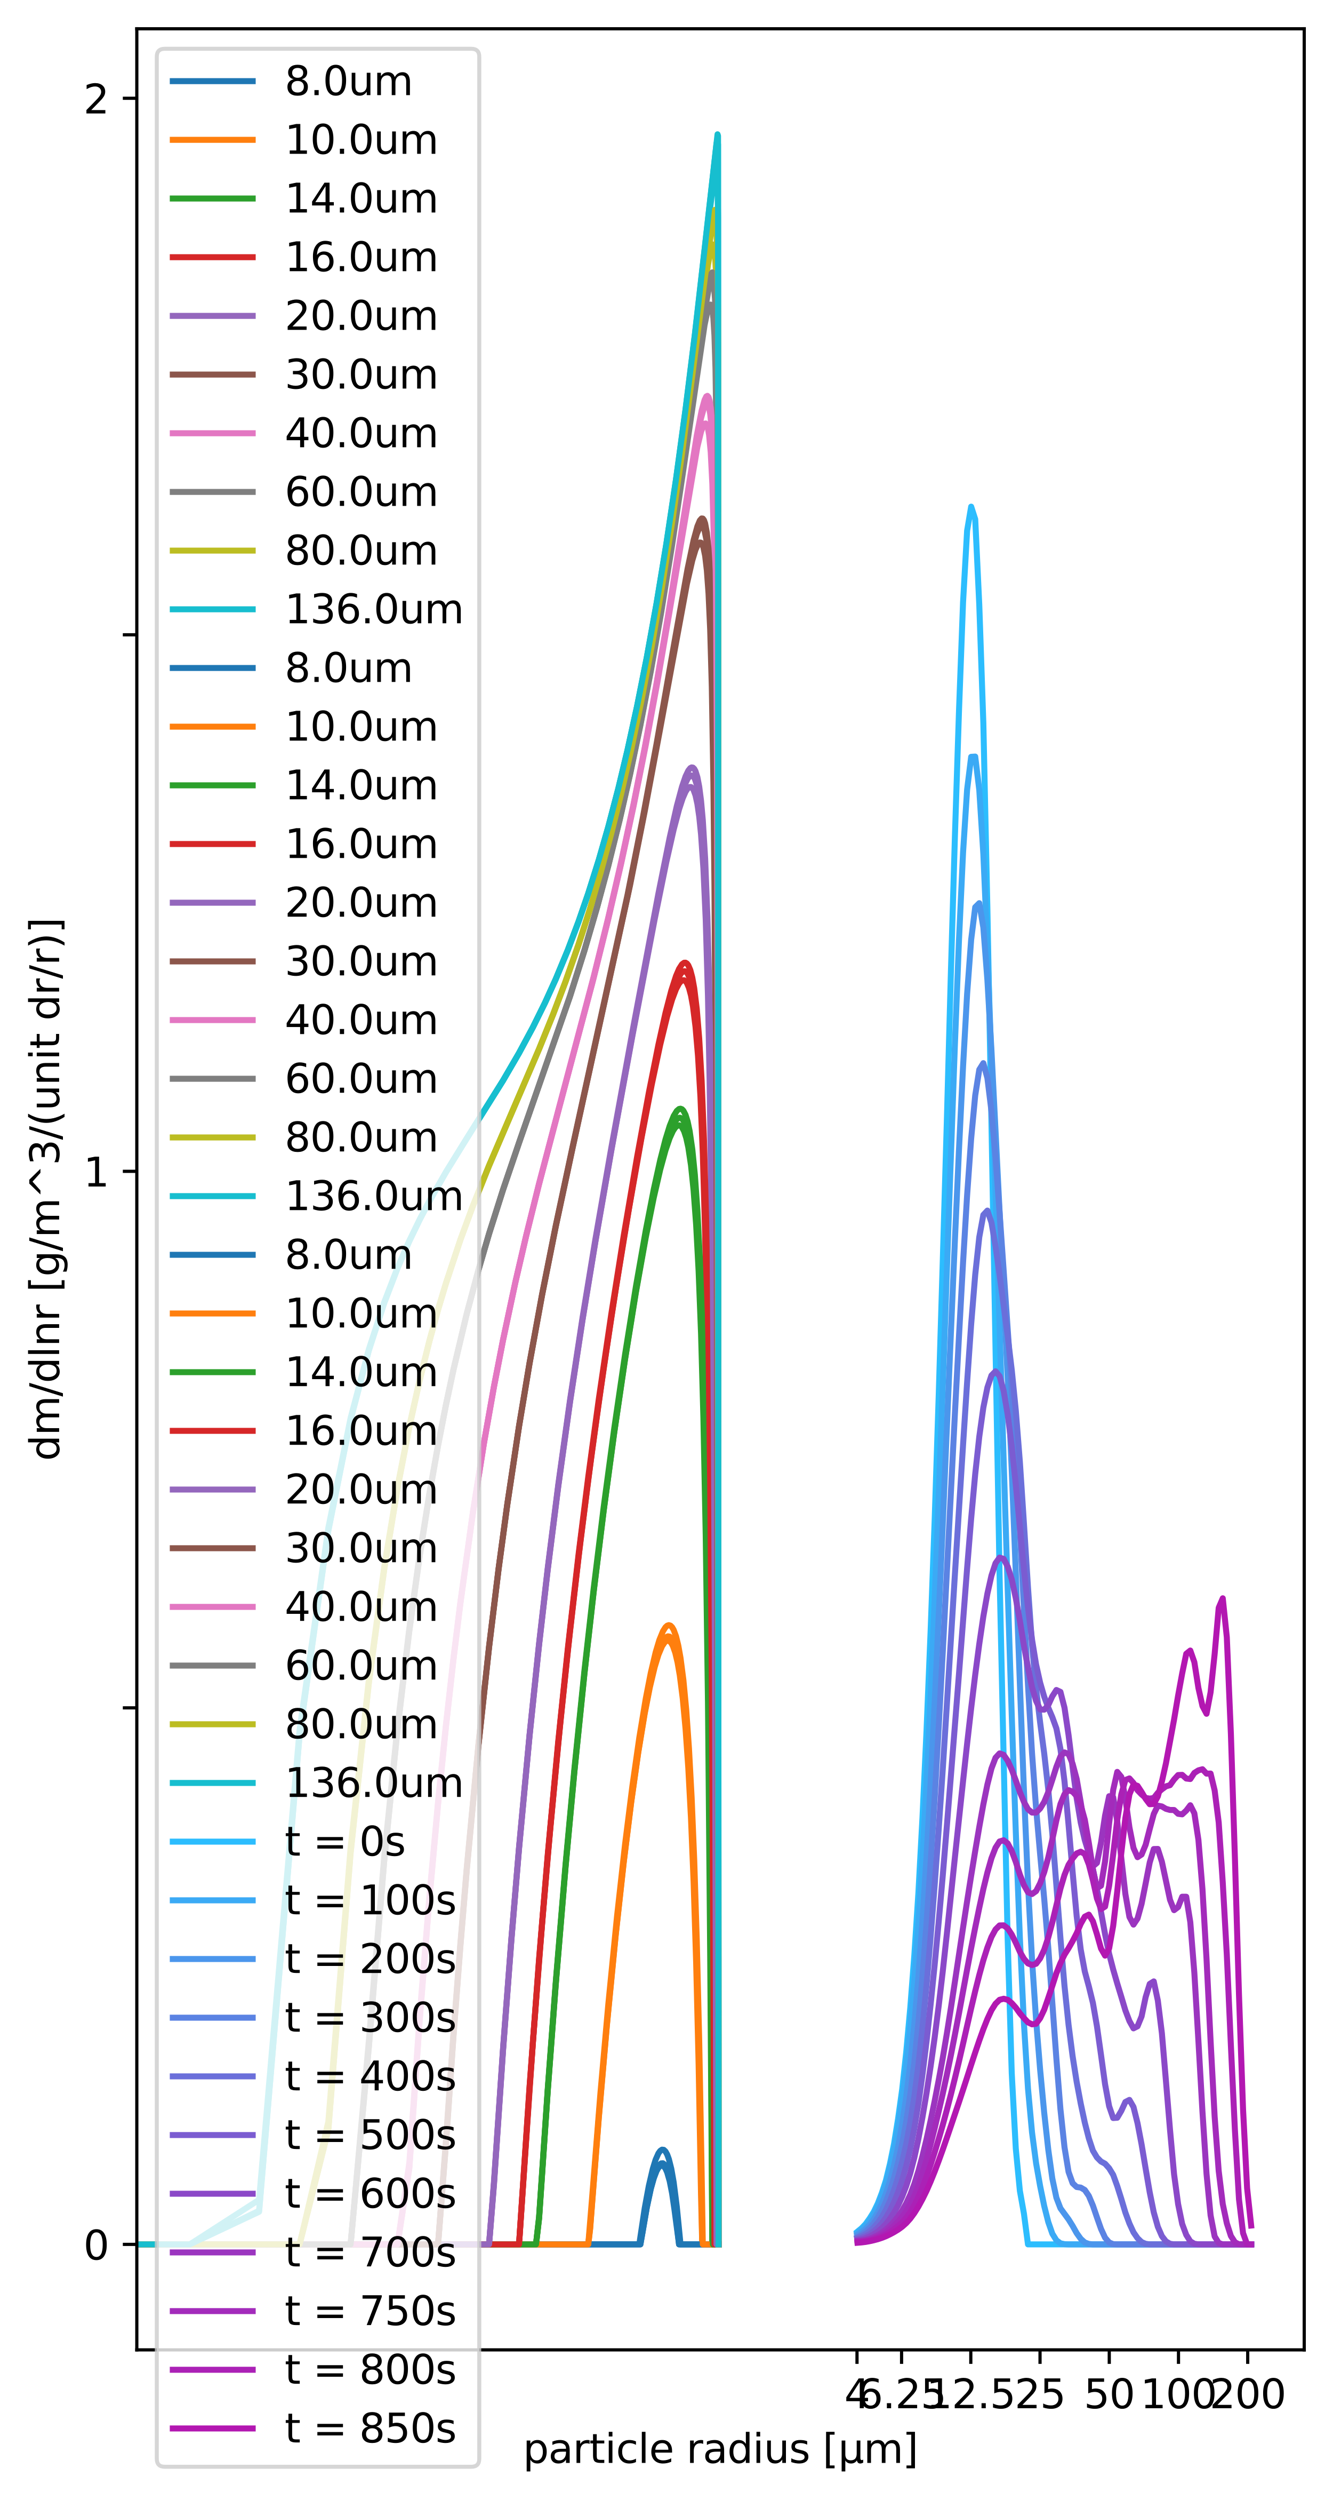 <?xml version="1.0" encoding="utf-8" standalone="no"?>
<!DOCTYPE svg PUBLIC "-//W3C//DTD SVG 1.1//EN"
  "http://www.w3.org/Graphics/SVG/1.1/DTD/svg11.dtd">
<svg xmlns:xlink="http://www.w3.org/1999/xlink" width="333.609pt" height="625.324pt" viewBox="0 0 333.609 625.324" xmlns="http://www.w3.org/2000/svg" version="1.1">
 <defs>
  <style type="text/css">*{stroke-linejoin: round; stroke-linecap: butt}</style>
 </defs>
 <g id="figure_1">
  <g id="patch_1">
   <path d="M -0 625.324 
L 333.609 625.324 
L 333.609 0 
L -0 0 
z
" style="fill: #ffffff"/>
  </g>
  <g id="axes_1">
   <g id="patch_2">
    <path d="M 34.241 587.768 
L 326.409 587.768 
L 326.409 7.2 
L 34.241 7.2 
z
" style="fill: #ffffff"/>
   </g>
   <g id="matplotlib.axis_1">
    <g id="xtick_1">
     <g id="line2d_1">
      <defs>
       <path id="m722275fdd4" d="M 0 0 
L 0 3.5 
" style="stroke: #000000; stroke-width: 0.8"/>
      </defs>
      <g>
       <use xlink:href="#m722275fdd4" x="214.482" y="587.768" style="stroke: #000000; stroke-width: 0.8"/>
      </g>
     </g>
     <g id="text_1">
      <!-- 4 -->
      <g transform="translate(211.3 602.366) scale(0.1 -0.1)">
       <defs>
        <path id="DejaVuSans-34" d="M 2419 4116 
L 825 1625 
L 2419 1625 
L 2419 4116 
z
M 2253 4666 
L 3047 4666 
L 3047 1625 
L 3713 1625 
L 3713 1100 
L 3047 1100 
L 3047 0 
L 2419 0 
L 2419 1100 
L 313 1100 
L 313 1709 
L 2253 4666 
z
" transform="scale(0.016)"/>
       </defs>
       <use xlink:href="#DejaVuSans-34"/>
      </g>
     </g>
    </g>
    <g id="xtick_2">
     <g id="line2d_2">
      <g>
       <use xlink:href="#m722275fdd4" x="225.637" y="587.768" style="stroke: #000000; stroke-width: 0.8"/>
      </g>
     </g>
     <g id="text_2">
      <!-- 6.25 -->
      <g transform="translate(214.504 602.366) scale(0.1 -0.1)">
       <defs>
        <path id="DejaVuSans-36" d="M 2113 2584 
Q 1688 2584 1439 2293 
Q 1191 2003 1191 1497 
Q 1191 994 1439 701 
Q 1688 409 2113 409 
Q 2538 409 2786 701 
Q 3034 994 3034 1497 
Q 3034 2003 2786 2293 
Q 2538 2584 2113 2584 
z
M 3366 4563 
L 3366 3988 
Q 3128 4100 2886 4159 
Q 2644 4219 2406 4219 
Q 1781 4219 1451 3797 
Q 1122 3375 1075 2522 
Q 1259 2794 1537 2939 
Q 1816 3084 2150 3084 
Q 2853 3084 3261 2657 
Q 3669 2231 3669 1497 
Q 3669 778 3244 343 
Q 2819 -91 2113 -91 
Q 1303 -91 875 529 
Q 447 1150 447 2328 
Q 447 3434 972 4092 
Q 1497 4750 2381 4750 
Q 2619 4750 2861 4703 
Q 3103 4656 3366 4563 
z
" transform="scale(0.016)"/>
        <path id="DejaVuSans-2e" d="M 684 794 
L 1344 794 
L 1344 0 
L 684 0 
L 684 794 
z
" transform="scale(0.016)"/>
        <path id="DejaVuSans-32" d="M 1228 531 
L 3431 531 
L 3431 0 
L 469 0 
L 469 531 
Q 828 903 1448 1529 
Q 2069 2156 2228 2338 
Q 2531 2678 2651 2914 
Q 2772 3150 2772 3378 
Q 2772 3750 2511 3984 
Q 2250 4219 1831 4219 
Q 1534 4219 1204 4116 
Q 875 4013 500 3803 
L 500 4441 
Q 881 4594 1212 4672 
Q 1544 4750 1819 4750 
Q 2544 4750 2975 4387 
Q 3406 4025 3406 3419 
Q 3406 3131 3298 2873 
Q 3191 2616 2906 2266 
Q 2828 2175 2409 1742 
Q 1991 1309 1228 531 
z
" transform="scale(0.016)"/>
        <path id="DejaVuSans-35" d="M 691 4666 
L 3169 4666 
L 3169 4134 
L 1269 4134 
L 1269 2991 
Q 1406 3038 1543 3061 
Q 1681 3084 1819 3084 
Q 2600 3084 3056 2656 
Q 3513 2228 3513 1497 
Q 3513 744 3044 326 
Q 2575 -91 1722 -91 
Q 1428 -91 1123 -41 
Q 819 9 494 109 
L 494 744 
Q 775 591 1075 516 
Q 1375 441 1709 441 
Q 2250 441 2565 725 
Q 2881 1009 2881 1497 
Q 2881 1984 2565 2268 
Q 2250 2553 1709 2553 
Q 1456 2553 1204 2497 
Q 953 2441 691 2322 
L 691 4666 
z
" transform="scale(0.016)"/>
       </defs>
       <use xlink:href="#DejaVuSans-36"/>
       <use xlink:href="#DejaVuSans-2e" x="63.623"/>
       <use xlink:href="#DejaVuSans-32" x="95.41"/>
       <use xlink:href="#DejaVuSans-35" x="159.033"/>
      </g>
     </g>
    </g>
    <g id="xtick_3">
     <g id="line2d_3">
      <g>
       <use xlink:href="#m722275fdd4" x="242.962" y="587.768" style="stroke: #000000; stroke-width: 0.8"/>
      </g>
     </g>
     <g id="text_3">
      <!-- 12.5 -->
      <g transform="translate(231.83 602.366) scale(0.1 -0.1)">
       <defs>
        <path id="DejaVuSans-31" d="M 794 531 
L 1825 531 
L 1825 4091 
L 703 3866 
L 703 4441 
L 1819 4666 
L 2450 4666 
L 2450 531 
L 3481 531 
L 3481 0 
L 794 0 
L 794 531 
z
" transform="scale(0.016)"/>
       </defs>
       <use xlink:href="#DejaVuSans-31"/>
       <use xlink:href="#DejaVuSans-32" x="63.623"/>
       <use xlink:href="#DejaVuSans-2e" x="127.246"/>
       <use xlink:href="#DejaVuSans-35" x="159.033"/>
      </g>
     </g>
    </g>
    <g id="xtick_4">
     <g id="line2d_4">
      <g>
       <use xlink:href="#m722275fdd4" x="260.288" y="587.768" style="stroke: #000000; stroke-width: 0.8"/>
      </g>
     </g>
     <g id="text_4">
      <!-- 25 -->
      <g transform="translate(253.926 602.366) scale(0.1 -0.1)">
       <use xlink:href="#DejaVuSans-32"/>
       <use xlink:href="#DejaVuSans-35" x="63.623"/>
      </g>
     </g>
    </g>
    <g id="xtick_5">
     <g id="line2d_5">
      <g>
       <use xlink:href="#m722275fdd4" x="277.614" y="587.768" style="stroke: #000000; stroke-width: 0.8"/>
      </g>
     </g>
     <g id="text_5">
      <!-- 50 -->
      <g transform="translate(271.251 602.366) scale(0.1 -0.1)">
       <defs>
        <path id="DejaVuSans-30" d="M 2034 4250 
Q 1547 4250 1301 3770 
Q 1056 3291 1056 2328 
Q 1056 1369 1301 889 
Q 1547 409 2034 409 
Q 2525 409 2770 889 
Q 3016 1369 3016 2328 
Q 3016 3291 2770 3770 
Q 2525 4250 2034 4250 
z
M 2034 4750 
Q 2819 4750 3233 4129 
Q 3647 3509 3647 2328 
Q 3647 1150 3233 529 
Q 2819 -91 2034 -91 
Q 1250 -91 836 529 
Q 422 1150 422 2328 
Q 422 3509 836 4129 
Q 1250 4750 2034 4750 
z
" transform="scale(0.016)"/>
       </defs>
       <use xlink:href="#DejaVuSans-35"/>
       <use xlink:href="#DejaVuSans-30" x="63.623"/>
      </g>
     </g>
    </g>
    <g id="xtick_6">
     <g id="line2d_6">
      <g>
       <use xlink:href="#m722275fdd4" x="294.939" y="587.768" style="stroke: #000000; stroke-width: 0.8"/>
      </g>
     </g>
     <g id="text_6">
      <!-- 100 -->
      <g transform="translate(285.396 602.366) scale(0.1 -0.1)">
       <use xlink:href="#DejaVuSans-31"/>
       <use xlink:href="#DejaVuSans-30" x="63.623"/>
       <use xlink:href="#DejaVuSans-30" x="127.246"/>
      </g>
     </g>
    </g>
    <g id="xtick_7">
     <g id="line2d_7">
      <g>
       <use xlink:href="#m722275fdd4" x="312.265" y="587.768" style="stroke: #000000; stroke-width: 0.8"/>
      </g>
     </g>
     <g id="text_7">
      <!-- 200 -->
      <g transform="translate(302.721 602.366) scale(0.1 -0.1)">
       <use xlink:href="#DejaVuSans-32"/>
       <use xlink:href="#DejaVuSans-30" x="63.623"/>
       <use xlink:href="#DejaVuSans-30" x="127.246"/>
      </g>
     </g>
    </g>
    <g id="text_8">
     <!-- particle radius [µm] -->
     <g transform="translate(130.88 616.044) scale(0.1 -0.1)">
      <defs>
       <path id="DejaVuSans-70" d="M 1159 525 
L 1159 -1331 
L 581 -1331 
L 581 3500 
L 1159 3500 
L 1159 2969 
Q 1341 3281 1617 3432 
Q 1894 3584 2278 3584 
Q 2916 3584 3314 3078 
Q 3713 2572 3713 1747 
Q 3713 922 3314 415 
Q 2916 -91 2278 -91 
Q 1894 -91 1617 61 
Q 1341 213 1159 525 
z
M 3116 1747 
Q 3116 2381 2855 2742 
Q 2594 3103 2138 3103 
Q 1681 3103 1420 2742 
Q 1159 2381 1159 1747 
Q 1159 1113 1420 752 
Q 1681 391 2138 391 
Q 2594 391 2855 752 
Q 3116 1113 3116 1747 
z
" transform="scale(0.016)"/>
       <path id="DejaVuSans-61" d="M 2194 1759 
Q 1497 1759 1228 1600 
Q 959 1441 959 1056 
Q 959 750 1161 570 
Q 1363 391 1709 391 
Q 2188 391 2477 730 
Q 2766 1069 2766 1631 
L 2766 1759 
L 2194 1759 
z
M 3341 1997 
L 3341 0 
L 2766 0 
L 2766 531 
Q 2569 213 2275 61 
Q 1981 -91 1556 -91 
Q 1019 -91 701 211 
Q 384 513 384 1019 
Q 384 1609 779 1909 
Q 1175 2209 1959 2209 
L 2766 2209 
L 2766 2266 
Q 2766 2663 2505 2880 
Q 2244 3097 1772 3097 
Q 1472 3097 1187 3025 
Q 903 2953 641 2809 
L 641 3341 
Q 956 3463 1253 3523 
Q 1550 3584 1831 3584 
Q 2591 3584 2966 3190 
Q 3341 2797 3341 1997 
z
" transform="scale(0.016)"/>
       <path id="DejaVuSans-72" d="M 2631 2963 
Q 2534 3019 2420 3045 
Q 2306 3072 2169 3072 
Q 1681 3072 1420 2755 
Q 1159 2438 1159 1844 
L 1159 0 
L 581 0 
L 581 3500 
L 1159 3500 
L 1159 2956 
Q 1341 3275 1631 3429 
Q 1922 3584 2338 3584 
Q 2397 3584 2469 3576 
Q 2541 3569 2628 3553 
L 2631 2963 
z
" transform="scale(0.016)"/>
       <path id="DejaVuSans-74" d="M 1172 4494 
L 1172 3500 
L 2356 3500 
L 2356 3053 
L 1172 3053 
L 1172 1153 
Q 1172 725 1289 603 
Q 1406 481 1766 481 
L 2356 481 
L 2356 0 
L 1766 0 
Q 1100 0 847 248 
Q 594 497 594 1153 
L 594 3053 
L 172 3053 
L 172 3500 
L 594 3500 
L 594 4494 
L 1172 4494 
z
" transform="scale(0.016)"/>
       <path id="DejaVuSans-69" d="M 603 3500 
L 1178 3500 
L 1178 0 
L 603 0 
L 603 3500 
z
M 603 4863 
L 1178 4863 
L 1178 4134 
L 603 4134 
L 603 4863 
z
" transform="scale(0.016)"/>
       <path id="DejaVuSans-63" d="M 3122 3366 
L 3122 2828 
Q 2878 2963 2633 3030 
Q 2388 3097 2138 3097 
Q 1578 3097 1268 2742 
Q 959 2388 959 1747 
Q 959 1106 1268 751 
Q 1578 397 2138 397 
Q 2388 397 2633 464 
Q 2878 531 3122 666 
L 3122 134 
Q 2881 22 2623 -34 
Q 2366 -91 2075 -91 
Q 1284 -91 818 406 
Q 353 903 353 1747 
Q 353 2603 823 3093 
Q 1294 3584 2113 3584 
Q 2378 3584 2631 3529 
Q 2884 3475 3122 3366 
z
" transform="scale(0.016)"/>
       <path id="DejaVuSans-6c" d="M 603 4863 
L 1178 4863 
L 1178 0 
L 603 0 
L 603 4863 
z
" transform="scale(0.016)"/>
       <path id="DejaVuSans-65" d="M 3597 1894 
L 3597 1613 
L 953 1613 
Q 991 1019 1311 708 
Q 1631 397 2203 397 
Q 2534 397 2845 478 
Q 3156 559 3463 722 
L 3463 178 
Q 3153 47 2828 -22 
Q 2503 -91 2169 -91 
Q 1331 -91 842 396 
Q 353 884 353 1716 
Q 353 2575 817 3079 
Q 1281 3584 2069 3584 
Q 2775 3584 3186 3129 
Q 3597 2675 3597 1894 
z
M 3022 2063 
Q 3016 2534 2758 2815 
Q 2500 3097 2075 3097 
Q 1594 3097 1305 2825 
Q 1016 2553 972 2059 
L 3022 2063 
z
" transform="scale(0.016)"/>
       <path id="DejaVuSans-20" transform="scale(0.016)"/>
       <path id="DejaVuSans-64" d="M 2906 2969 
L 2906 4863 
L 3481 4863 
L 3481 0 
L 2906 0 
L 2906 525 
Q 2725 213 2448 61 
Q 2172 -91 1784 -91 
Q 1150 -91 751 415 
Q 353 922 353 1747 
Q 353 2572 751 3078 
Q 1150 3584 1784 3584 
Q 2172 3584 2448 3432 
Q 2725 3281 2906 2969 
z
M 947 1747 
Q 947 1113 1208 752 
Q 1469 391 1925 391 
Q 2381 391 2643 752 
Q 2906 1113 2906 1747 
Q 2906 2381 2643 2742 
Q 2381 3103 1925 3103 
Q 1469 3103 1208 2742 
Q 947 2381 947 1747 
z
" transform="scale(0.016)"/>
       <path id="DejaVuSans-75" d="M 544 1381 
L 544 3500 
L 1119 3500 
L 1119 1403 
Q 1119 906 1312 657 
Q 1506 409 1894 409 
Q 2359 409 2629 706 
Q 2900 1003 2900 1516 
L 2900 3500 
L 3475 3500 
L 3475 0 
L 2900 0 
L 2900 538 
Q 2691 219 2414 64 
Q 2138 -91 1772 -91 
Q 1169 -91 856 284 
Q 544 659 544 1381 
z
M 1991 3584 
L 1991 3584 
z
" transform="scale(0.016)"/>
       <path id="DejaVuSans-73" d="M 2834 3397 
L 2834 2853 
Q 2591 2978 2328 3040 
Q 2066 3103 1784 3103 
Q 1356 3103 1142 2972 
Q 928 2841 928 2578 
Q 928 2378 1081 2264 
Q 1234 2150 1697 2047 
L 1894 2003 
Q 2506 1872 2764 1633 
Q 3022 1394 3022 966 
Q 3022 478 2636 193 
Q 2250 -91 1575 -91 
Q 1294 -91 989 -36 
Q 684 19 347 128 
L 347 722 
Q 666 556 975 473 
Q 1284 391 1588 391 
Q 1994 391 2212 530 
Q 2431 669 2431 922 
Q 2431 1156 2273 1281 
Q 2116 1406 1581 1522 
L 1381 1569 
Q 847 1681 609 1914 
Q 372 2147 372 2553 
Q 372 3047 722 3315 
Q 1072 3584 1716 3584 
Q 2034 3584 2315 3537 
Q 2597 3491 2834 3397 
z
" transform="scale(0.016)"/>
       <path id="DejaVuSans-5b" d="M 550 4863 
L 1875 4863 
L 1875 4416 
L 1125 4416 
L 1125 -397 
L 1875 -397 
L 1875 -844 
L 550 -844 
L 550 4863 
z
" transform="scale(0.016)"/>
       <path id="DejaVuSans-b5" d="M 544 -1331 
L 544 3500 
L 1119 3500 
L 1119 1325 
Q 1119 872 1334 640 
Q 1550 409 1972 409 
Q 2434 409 2667 671 
Q 2900 934 2900 1459 
L 2900 3500 
L 3475 3500 
L 3475 806 
Q 3475 619 3529 530 
Q 3584 441 3700 441 
Q 3728 441 3778 458 
Q 3828 475 3916 513 
L 3916 50 
Q 3788 -22 3673 -56 
Q 3559 -91 3450 -91 
Q 3234 -91 3106 31 
Q 2978 153 2931 403 
Q 2775 156 2548 32 
Q 2322 -91 2016 -91 
Q 1697 -91 1473 31 
Q 1250 153 1119 397 
L 1119 -1331 
L 544 -1331 
z
" transform="scale(0.016)"/>
       <path id="DejaVuSans-6d" d="M 3328 2828 
Q 3544 3216 3844 3400 
Q 4144 3584 4550 3584 
Q 5097 3584 5394 3201 
Q 5691 2819 5691 2113 
L 5691 0 
L 5113 0 
L 5113 2094 
Q 5113 2597 4934 2840 
Q 4756 3084 4391 3084 
Q 3944 3084 3684 2787 
Q 3425 2491 3425 1978 
L 3425 0 
L 2847 0 
L 2847 2094 
Q 2847 2600 2669 2842 
Q 2491 3084 2119 3084 
Q 1678 3084 1418 2786 
Q 1159 2488 1159 1978 
L 1159 0 
L 581 0 
L 581 3500 
L 1159 3500 
L 1159 2956 
Q 1356 3278 1631 3431 
Q 1906 3584 2284 3584 
Q 2666 3584 2933 3390 
Q 3200 3197 3328 2828 
z
" transform="scale(0.016)"/>
       <path id="DejaVuSans-5d" d="M 1947 4863 
L 1947 -844 
L 622 -844 
L 622 -397 
L 1369 -397 
L 1369 4416 
L 622 4416 
L 622 4863 
L 1947 4863 
z
" transform="scale(0.016)"/>
      </defs>
      <use xlink:href="#DejaVuSans-70"/>
      <use xlink:href="#DejaVuSans-61" x="63.477"/>
      <use xlink:href="#DejaVuSans-72" x="124.756"/>
      <use xlink:href="#DejaVuSans-74" x="165.869"/>
      <use xlink:href="#DejaVuSans-69" x="205.078"/>
      <use xlink:href="#DejaVuSans-63" x="232.861"/>
      <use xlink:href="#DejaVuSans-6c" x="287.842"/>
      <use xlink:href="#DejaVuSans-65" x="315.625"/>
      <use xlink:href="#DejaVuSans-20" x="377.148"/>
      <use xlink:href="#DejaVuSans-72" x="408.936"/>
      <use xlink:href="#DejaVuSans-61" x="450.049"/>
      <use xlink:href="#DejaVuSans-64" x="511.328"/>
      <use xlink:href="#DejaVuSans-69" x="574.805"/>
      <use xlink:href="#DejaVuSans-75" x="602.588"/>
      <use xlink:href="#DejaVuSans-73" x="665.967"/>
      <use xlink:href="#DejaVuSans-20" x="718.066"/>
      <use xlink:href="#DejaVuSans-5b" x="749.854"/>
      <use xlink:href="#DejaVuSans-b5" x="788.867"/>
      <use xlink:href="#DejaVuSans-6d" x="852.49"/>
      <use xlink:href="#DejaVuSans-5d" x="949.902"/>
     </g>
    </g>
   </g>
   <g id="matplotlib.axis_2">
    <g id="ytick_1">
     <g id="line2d_8">
      <defs>
       <path id="mec06ad966e" d="M 0 0 
L -3.5 0 
" style="stroke: #000000; stroke-width: 0.8"/>
      </defs>
      <g>
       <use xlink:href="#mec06ad966e" x="34.241" y="561.378" style="stroke: #000000; stroke-width: 0.8"/>
      </g>
     </g>
     <g id="text_9">
      <!-- 0 -->
      <g transform="translate(20.878 565.177) scale(0.1 -0.1)">
       <use xlink:href="#DejaVuSans-30"/>
      </g>
     </g>
    </g>
    <g id="ytick_2">
     <g id="line2d_9">
      <g>
       <use xlink:href="#mec06ad966e" x="34.241" y="427.179" style="stroke: #000000; stroke-width: 0.8"/>
      </g>
     </g>
    </g>
    <g id="ytick_3">
     <g id="line2d_10">
      <g>
       <use xlink:href="#mec06ad966e" x="34.241" y="292.979" style="stroke: #000000; stroke-width: 0.8"/>
      </g>
     </g>
     <g id="text_10">
      <!-- 1 -->
      <g transform="translate(20.878 296.778) scale(0.1 -0.1)">
       <use xlink:href="#DejaVuSans-31"/>
      </g>
     </g>
    </g>
    <g id="ytick_4">
     <g id="line2d_11">
      <g>
       <use xlink:href="#mec06ad966e" x="34.241" y="158.779" style="stroke: #000000; stroke-width: 0.8"/>
      </g>
     </g>
    </g>
    <g id="ytick_5">
     <g id="line2d_12">
      <g>
       <use xlink:href="#mec06ad966e" x="34.241" y="24.579" style="stroke: #000000; stroke-width: 0.8"/>
      </g>
     </g>
     <g id="text_11">
      <!-- 2 -->
      <g transform="translate(20.878 28.379) scale(0.1 -0.1)">
       <use xlink:href="#DejaVuSans-32"/>
      </g>
     </g>
    </g>
    <g id="text_12">
     <!-- dm/dlnr [g/m^3/(unit dr/r)] -->
     <g transform="translate(14.798 365.422) rotate(-90) scale(0.1 -0.1)">
      <defs>
       <path id="DejaVuSans-2f" d="M 1625 4666 
L 2156 4666 
L 531 -594 
L 0 -594 
L 1625 4666 
z
" transform="scale(0.016)"/>
       <path id="DejaVuSans-6e" d="M 3513 2113 
L 3513 0 
L 2938 0 
L 2938 2094 
Q 2938 2591 2744 2837 
Q 2550 3084 2163 3084 
Q 1697 3084 1428 2787 
Q 1159 2491 1159 1978 
L 1159 0 
L 581 0 
L 581 3500 
L 1159 3500 
L 1159 2956 
Q 1366 3272 1645 3428 
Q 1925 3584 2291 3584 
Q 2894 3584 3203 3211 
Q 3513 2838 3513 2113 
z
" transform="scale(0.016)"/>
       <path id="DejaVuSans-67" d="M 2906 1791 
Q 2906 2416 2648 2759 
Q 2391 3103 1925 3103 
Q 1463 3103 1205 2759 
Q 947 2416 947 1791 
Q 947 1169 1205 825 
Q 1463 481 1925 481 
Q 2391 481 2648 825 
Q 2906 1169 2906 1791 
z
M 3481 434 
Q 3481 -459 3084 -895 
Q 2688 -1331 1869 -1331 
Q 1566 -1331 1297 -1286 
Q 1028 -1241 775 -1147 
L 775 -588 
Q 1028 -725 1275 -790 
Q 1522 -856 1778 -856 
Q 2344 -856 2625 -561 
Q 2906 -266 2906 331 
L 2906 616 
Q 2728 306 2450 153 
Q 2172 0 1784 0 
Q 1141 0 747 490 
Q 353 981 353 1791 
Q 353 2603 747 3093 
Q 1141 3584 1784 3584 
Q 2172 3584 2450 3431 
Q 2728 3278 2906 2969 
L 2906 3500 
L 3481 3500 
L 3481 434 
z
" transform="scale(0.016)"/>
       <path id="DejaVuSans-5e" d="M 2988 4666 
L 4684 2925 
L 4056 2925 
L 2681 4159 
L 1306 2925 
L 678 2925 
L 2375 4666 
L 2988 4666 
z
" transform="scale(0.016)"/>
       <path id="DejaVuSans-33" d="M 2597 2516 
Q 3050 2419 3304 2112 
Q 3559 1806 3559 1356 
Q 3559 666 3084 287 
Q 2609 -91 1734 -91 
Q 1441 -91 1130 -33 
Q 819 25 488 141 
L 488 750 
Q 750 597 1062 519 
Q 1375 441 1716 441 
Q 2309 441 2620 675 
Q 2931 909 2931 1356 
Q 2931 1769 2642 2001 
Q 2353 2234 1838 2234 
L 1294 2234 
L 1294 2753 
L 1863 2753 
Q 2328 2753 2575 2939 
Q 2822 3125 2822 3475 
Q 2822 3834 2567 4026 
Q 2313 4219 1838 4219 
Q 1578 4219 1281 4162 
Q 984 4106 628 3988 
L 628 4550 
Q 988 4650 1302 4700 
Q 1616 4750 1894 4750 
Q 2613 4750 3031 4423 
Q 3450 4097 3450 3541 
Q 3450 3153 3228 2886 
Q 3006 2619 2597 2516 
z
" transform="scale(0.016)"/>
       <path id="DejaVuSans-28" d="M 1984 4856 
Q 1566 4138 1362 3434 
Q 1159 2731 1159 2009 
Q 1159 1288 1364 580 
Q 1569 -128 1984 -844 
L 1484 -844 
Q 1016 -109 783 600 
Q 550 1309 550 2009 
Q 550 2706 781 3412 
Q 1013 4119 1484 4856 
L 1984 4856 
z
" transform="scale(0.016)"/>
       <path id="DejaVuSans-29" d="M 513 4856 
L 1013 4856 
Q 1481 4119 1714 3412 
Q 1947 2706 1947 2009 
Q 1947 1309 1714 600 
Q 1481 -109 1013 -844 
L 513 -844 
Q 928 -128 1133 580 
Q 1338 1288 1338 2009 
Q 1338 2731 1133 3434 
Q 928 4138 513 4856 
z
" transform="scale(0.016)"/>
      </defs>
      <use xlink:href="#DejaVuSans-64"/>
      <use xlink:href="#DejaVuSans-6d" x="63.477"/>
      <use xlink:href="#DejaVuSans-2f" x="160.889"/>
      <use xlink:href="#DejaVuSans-64" x="194.58"/>
      <use xlink:href="#DejaVuSans-6c" x="258.057"/>
      <use xlink:href="#DejaVuSans-6e" x="285.84"/>
      <use xlink:href="#DejaVuSans-72" x="349.219"/>
      <use xlink:href="#DejaVuSans-20" x="390.332"/>
      <use xlink:href="#DejaVuSans-5b" x="422.119"/>
      <use xlink:href="#DejaVuSans-67" x="461.133"/>
      <use xlink:href="#DejaVuSans-2f" x="524.609"/>
      <use xlink:href="#DejaVuSans-6d" x="558.301"/>
      <use xlink:href="#DejaVuSans-5e" x="655.713"/>
      <use xlink:href="#DejaVuSans-33" x="739.502"/>
      <use xlink:href="#DejaVuSans-2f" x="803.125"/>
      <use xlink:href="#DejaVuSans-28" x="836.816"/>
      <use xlink:href="#DejaVuSans-75" x="875.83"/>
      <use xlink:href="#DejaVuSans-6e" x="939.209"/>
      <use xlink:href="#DejaVuSans-69" x="1002.588"/>
      <use xlink:href="#DejaVuSans-74" x="1030.371"/>
      <use xlink:href="#DejaVuSans-20" x="1069.58"/>
      <use xlink:href="#DejaVuSans-64" x="1101.367"/>
      <use xlink:href="#DejaVuSans-72" x="1164.844"/>
      <use xlink:href="#DejaVuSans-2f" x="1205.957"/>
      <use xlink:href="#DejaVuSans-72" x="1239.648"/>
      <use xlink:href="#DejaVuSans-29" x="1280.762"/>
      <use xlink:href="#DejaVuSans-5d" x="1319.775"/>
     </g>
    </g>
   </g>
   <g id="line2d_13">
    <path d="M -1 561.378 
L 160.273 561.378 
L 160.816 558.307 
L 161.869 552.131 
L 162.879 547.345 
L 163.85 543.908 
L 164.554 542.207 
L 165.012 541.493 
L 165.463 541.119 
L 165.905 541.089 
L 166.34 541.413 
L 166.767 542.098 
L 167.187 543.156 
L 167.804 545.473 
L 168.407 548.717 
L 168.995 552.958 
L 169.945 561.378 
L 179.83 561.378 
L 179.83 561.378 
" clip-path="url(#p5e0c62d9bb)" style="fill: none; stroke: #1f77b4; stroke-width: 1.5; stroke-linecap: square"/>
   </g>
   <g id="line2d_14">
    <path d="M -1 561.378 
L 147.228 561.378 
L 147.687 557.559 
L 149.862 529.77 
L 151.862 506.854 
L 154.069 484.262 
L 156.097 465.835 
L 157.973 450.722 
L 159.717 438.359 
L 161.348 428.375 
L 162.63 421.706 
L 163.85 416.462 
L 164.784 413.275 
L 165.685 410.995 
L 166.34 409.896 
L 166.767 409.466 
L 167.187 409.285 
L 167.6 409.363 
L 168.007 409.711 
L 168.407 410.341 
L 168.995 411.845 
L 169.57 414.075 
L 170.131 417.099 
L 170.861 422.518 
L 171.57 429.763 
L 172.26 439.173 
L 172.931 451.203 
L 173.584 466.466 
L 174.221 485.811 
L 174.842 510.447 
L 175.448 542.156 
L 175.746 561.378 
L 179.83 561.378 
L 179.83 561.378 
" clip-path="url(#p5e0c62d9bb)" style="fill: none; stroke: #ff7f0e; stroke-width: 1.5; stroke-linecap: square"/>
   </g>
   <g id="line2d_15">
    <path d="M -1 561.378 
L 134.149 561.378 
L 134.918 554.752 
L 137.093 522.788 
L 139.094 496.237 
L 141.534 467.052 
L 143.758 443.105 
L 146.285 418.485 
L 148.579 398.167 
L 151.081 377.891 
L 153.715 358.35 
L 156.42 339.953 
L 159.149 322.973 
L 161.61 309.075 
L 163.61 298.937 
L 165.239 291.679 
L 166.554 286.677 
L 167.6 283.426 
L 168.407 281.48 
L 169.188 280.177 
L 169.758 279.666 
L 170.131 279.57 
L 170.499 279.685 
L 170.861 280.027 
L 171.218 280.614 
L 171.744 282.003 
L 172.26 284.078 
L 172.765 286.945 
L 173.423 292.231 
L 174.064 299.582 
L 174.689 309.586 
L 175.298 323.104 
L 175.893 341.437 
L 176.475 366.67 
L 177.043 402.357 
L 177.598 455.149 
L 178.007 513.924 
L 178.276 561.378 
L 179.83 561.378 
L 179.83 561.378 
" clip-path="url(#p5e0c62d9bb)" style="fill: none; stroke: #2ca02c; stroke-width: 1.5; stroke-linecap: square"/>
   </g>
   <g id="line2d_16">
    <path d="M -1 561.378 
L 129.902 561.378 
L 132.536 522.08 
L 134.918 490.249 
L 137.093 464.19 
L 139.727 435.894 
L 142.109 412.899 
L 144.799 389.399 
L 147.228 370.047 
L 149.862 350.695 
L 152.99 329.485 
L 156.097 309.957 
L 159.435 290.417 
L 162.379 274.438 
L 164.784 262.528 
L 166.554 254.749 
L 168.007 249.318 
L 168.995 246.326 
L 169.758 244.54 
L 170.499 243.372 
L 171.04 242.956 
L 171.395 242.925 
L 171.744 243.111 
L 172.089 243.534 
L 172.598 244.666 
L 173.096 246.481 
L 173.584 249.098 
L 174.221 254.109 
L 174.842 261.327 
L 175.448 271.488 
L 176.04 285.722 
L 176.618 305.859 
L 177.183 335.085 
L 177.735 379.521 
L 178.142 430.416 
L 178.542 509.854 
L 178.805 561.378 
L 179.83 561.378 
L 179.83 561.378 
" clip-path="url(#p5e0c62d9bb)" style="fill: none; stroke: #d62728; stroke-width: 1.5; stroke-linecap: square"/>
   </g>
   <g id="line2d_17">
    <path d="M -1 561.378 
L 122.401 561.378 
L 123.621 545.842 
L 125.895 512.446 
L 127.979 485.06 
L 129.902 462.17 
L 132.536 434.038 
L 134.918 411.312 
L 137.093 392.465 
L 139.727 371.671 
L 142.671 350.564 
L 145.799 330.052 
L 149.014 310.488 
L 152.99 287.715 
L 158.568 257.206 
L 164.554 225.588 
L 167.395 211.581 
L 169.188 203.7 
L 170.499 198.85 
L 171.395 196.244 
L 172.089 194.794 
L 172.598 194.149 
L 172.931 193.962 
L 173.26 193.996 
L 173.584 194.276 
L 173.905 194.833 
L 174.378 196.271 
L 174.842 198.572 
L 175.298 201.947 
L 175.746 206.684 
L 176.331 215.845 
L 176.902 229.717 
L 177.322 244.817 
L 177.735 266.202 
L 178.142 297.772 
L 178.542 347.696 
L 178.935 436.785 
L 179.323 561.378 
L 179.83 561.378 
L 179.83 561.378 
" clip-path="url(#p5e0c62d9bb)" style="fill: none; stroke: #9467bd; stroke-width: 1.5; stroke-linecap: square"/>
   </g>
   <g id="line2d_18">
    <path d="M -1 561.378 
L 109.633 561.378 
L 111.633 534.991 
L 113.486 508.577 
L 115.21 486.236 
L 116.824 467.096 
L 119.768 436.006 
L 122.401 411.792 
L 124.783 392.335 
L 126.958 376.287 
L 129.902 356.738 
L 132.536 340.983 
L 135.665 323.925 
L 139.094 306.76 
L 143.22 287.481 
L 157.052 224.212 
L 160.816 205.298 
L 164.321 186.544 
L 168.995 160.171 
L 171.917 144.123 
L 173.423 137.038 
L 174.378 133.587 
L 174.995 132.112 
L 175.448 131.594 
L 175.746 131.602 
L 176.04 131.957 
L 176.331 132.729 
L 176.76 134.883 
L 177.183 138.655 
L 177.598 144.806 
L 178.007 154.69 
L 178.409 170.995 
L 178.805 200.019 
L 179.065 234.632 
L 179.323 299.843 
L 179.578 471.829 
L 179.704 561.378 
L 179.83 561.378 
L 179.83 561.378 
" clip-path="url(#p5e0c62d9bb)" style="fill: none; stroke: #8c564b; stroke-width: 1.5; stroke-linecap: square"/>
   </g>
   <g id="line2d_19">
    <path d="M -1 561.378 
L 99.498 561.378 
L 102.442 540.947 
L 105.076 503.693 
L 107.458 474.332 
L 109.633 450.627 
L 111.633 431.098 
L 113.486 414.728 
L 115.21 400.798 
L 118.339 378.31 
L 121.119 360.855 
L 123.621 346.81 
L 125.895 335.169 
L 128.959 320.845 
L 131.689 309.115 
L 134.918 296.135 
L 139.727 277.881 
L 148.137 246.232 
L 151.862 231.285 
L 155.104 217.382 
L 158.272 202.746 
L 161.083 188.725 
L 164.086 172.543 
L 166.978 155.728 
L 170.499 133.84 
L 174.221 110.83 
L 175.448 104.623 
L 176.186 101.96 
L 176.618 101.071 
L 176.902 100.891 
L 177.183 101.143 
L 177.461 101.954 
L 177.735 103.51 
L 178.007 106.092 
L 178.409 112.953 
L 178.674 120.868 
L 178.935 133.769 
L 179.194 156.78 
L 179.451 206.791 
L 179.578 263.009 
L 179.83 561.378 
L 179.83 561.378 
" clip-path="url(#p5e0c62d9bb)" style="fill: none; stroke: #e377c2; stroke-width: 1.5; stroke-linecap: square"/>
   </g>
   <g id="line2d_20">
    <path d="M -1 561.378 
L 87.75 561.378 
L 92.307 510.498 
L 96.16 464.374 
L 99.498 431.653 
L 102.442 407.312 
L 105.076 388.515 
L 107.458 373.553 
L 109.633 361.34 
L 111.633 351.156 
L 113.486 342.507 
L 116.824 328.513 
L 119.768 317.544 
L 122.401 308.578 
L 125.895 297.596 
L 129.902 285.84 
L 142.671 249.15 
L 146.285 237.686 
L 149.441 226.858 
L 152.244 216.443 
L 155.104 204.888 
L 157.67 193.597 
L 160.273 181.128 
L 162.879 167.502 
L 165.463 152.75 
L 168.007 136.931 
L 170.681 118.893 
L 174.064 94.37 
L 176.475 77.278 
L 177.322 72.453 
L 177.871 70.401 
L 178.142 69.997 
L 178.276 70.028 
L 178.409 70.264 
L 178.674 71.581 
L 178.935 74.706 
L 179.194 81.439 
L 179.451 97.585 
L 179.578 116.269 
L 179.704 163.869 
L 179.83 561.378 
L 179.83 561.378 
" clip-path="url(#p5e0c62d9bb)" style="fill: none; stroke: #7f7f7f; stroke-width: 1.5; stroke-linecap: square"/>
   </g>
   <g id="line2d_21">
    <path d="M -1 561.378 
L 74.981 561.378 
L 82.172 530.675 
L 87.75 462.148 
L 92.307 420.12 
L 96.16 391.939 
L 99.498 371.79 
L 102.442 356.662 
L 105.076 344.856 
L 107.458 335.349 
L 109.633 327.489 
L 111.633 320.845 
L 115.21 310.107 
L 118.339 301.643 
L 122.401 291.54 
L 127.979 278.539 
L 134.918 262.39 
L 138.445 253.679 
L 141.534 245.535 
L 144.799 236.238 
L 147.687 227.282 
L 150.275 218.554 
L 152.99 208.573 
L 155.439 198.747 
L 157.973 187.656 
L 160.546 175.31 
L 163.125 161.721 
L 165.685 146.906 
L 168.208 130.893 
L 170.681 113.743 
L 173.423 93.042 
L 178.142 56.623 
L 178.542 54.802 
L 178.805 54.289 
L 178.935 54.392 
L 179.065 54.866 
L 179.194 55.897 
L 179.451 61.387 
L 179.578 68.509 
L 179.704 87.172 
L 179.83 561.378 
L 179.83 561.378 
" clip-path="url(#p5e0c62d9bb)" style="fill: none; stroke: #bcbd22; stroke-width: 1.5; stroke-linecap: square"/>
   </g>
   <g id="line2d_22">
    <path d="M -1 561.378 
L 47.521 561.378 
L 64.847 550.216 
L 74.981 432.663 
L 82.172 382.14 
L 87.75 354.667 
L 92.307 337.498 
L 96.16 325.714 
L 99.498 317.054 
L 102.442 310.346 
L 105.076 304.93 
L 107.458 300.408 
L 111.633 293.117 
L 116.824 284.733 
L 125.895 270.278 
L 129.902 263.394 
L 133.356 256.974 
L 136.389 250.839 
L 139.094 244.89 
L 142.109 237.628 
L 144.799 230.499 
L 147.228 223.46 
L 149.862 215.098 
L 152.244 206.801 
L 154.764 197.181 
L 157.052 187.608 
L 159.435 176.708 
L 161.869 164.488 
L 164.321 150.949 
L 166.767 136.096 
L 169.188 119.936 
L 171.57 102.485 
L 173.905 83.778 
L 176.475 61.297 
L 179.323 35.888 
L 179.578 35.039 
L 179.704 36.153 
L 179.83 561.378 
L 179.83 561.378 
" clip-path="url(#p5e0c62d9bb)" style="fill: none; stroke: #17becf; stroke-width: 1.5; stroke-linecap: square"/>
   </g>
   <g id="line2d_23">
    <path d="M -1 561.378 
L 160.273 561.378 
L 160.816 558.267 
L 161.869 552.184 
L 162.879 547.503 
L 163.61 544.887 
L 164.321 543.03 
L 164.784 542.215 
L 165.239 541.742 
L 165.685 541.614 
L 166.123 541.84 
L 166.554 542.428 
L 166.978 543.388 
L 167.6 545.554 
L 168.208 548.642 
L 168.8 552.716 
L 169.945 561.378 
L 179.83 561.378 
L 179.83 561.378 
" clip-path="url(#p5e0c62d9bb)" style="fill: none; stroke: #1f77b4; stroke-width: 1.5; stroke-linecap: square"/>
   </g>
   <g id="line2d_24">
    <path d="M -1 561.378 
L 147.228 561.378 
L 147.687 557.347 
L 149.862 529.552 
L 151.862 506.653 
L 154.069 484.108 
L 156.097 465.751 
L 157.973 450.728 
L 159.717 438.473 
L 161.348 428.619 
L 162.63 422.074 
L 163.85 416.971 
L 164.784 413.912 
L 165.685 411.774 
L 166.34 410.793 
L 166.767 410.446 
L 167.187 410.355 
L 167.6 410.527 
L 168.007 410.975 
L 168.407 411.711 
L 168.995 413.388 
L 169.57 415.808 
L 170.131 419.042 
L 170.861 424.779 
L 171.57 432.393 
L 172.26 442.237 
L 172.931 454.781 
L 173.584 470.661 
L 174.221 490.761 
L 174.842 516.338 
L 175.448 549.244 
L 175.746 561.378 
L 179.83 561.378 
L 179.83 561.378 
" clip-path="url(#p5e0c62d9bb)" style="fill: none; stroke: #ff7f0e; stroke-width: 1.5; stroke-linecap: square"/>
   </g>
   <g id="line2d_25">
    <path d="M -1 561.378 
L 134.149 561.378 
L 134.918 554.954 
L 137.093 522.881 
L 139.094 496.256 
L 141.534 467.01 
L 143.758 443.032 
L 146.285 418.403 
L 148.579 398.097 
L 151.081 377.858 
L 153.715 358.382 
L 156.42 340.084 
L 159.149 323.245 
L 161.61 309.524 
L 163.61 299.577 
L 165.239 292.521 
L 166.554 287.724 
L 167.6 284.672 
L 168.407 282.907 
L 168.995 282.017 
L 169.57 281.534 
L 169.945 281.458 
L 170.316 281.595 
L 170.681 281.96 
L 171.218 282.976 
L 171.744 284.621 
L 172.26 286.984 
L 172.931 291.449 
L 173.584 297.743 
L 174.221 306.346 
L 174.842 317.945 
L 175.448 333.551 
L 176.04 354.72 
L 176.618 383.978 
L 177.183 425.739 
L 177.735 488.518 
L 178.276 561.378 
L 179.83 561.378 
L 179.83 561.378 
" clip-path="url(#p5e0c62d9bb)" style="fill: none; stroke: #2ca02c; stroke-width: 1.5; stroke-linecap: square"/>
   </g>
   <g id="line2d_26">
    <path d="M -1 561.378 
L 129.902 561.378 
L 133.356 510.914 
L 135.665 481.112 
L 137.778 456.547 
L 140.344 429.7 
L 142.671 407.748 
L 145.304 385.192 
L 148.137 363.16 
L 151.081 342.234 
L 154.069 322.637 
L 157.363 302.597 
L 160.546 284.637 
L 163.125 271.224 
L 165.239 261.285 
L 166.978 254.174 
L 168.208 250.011 
L 169.188 247.416 
L 169.945 245.996 
L 170.499 245.365 
L 170.861 245.174 
L 171.218 245.186 
L 171.57 245.417 
L 171.917 245.888 
L 172.429 247.095 
L 172.931 248.988 
L 173.423 251.688 
L 174.064 256.809 
L 174.689 264.13 
L 175.298 274.368 
L 175.893 288.612 
L 176.475 308.608 
L 177.043 337.339 
L 177.598 380.4 
L 178.007 428.811 
L 178.409 502.416 
L 178.674 561.378 
L 179.83 561.378 
L 179.83 561.378 
" clip-path="url(#p5e0c62d9bb)" style="fill: none; stroke: #d62728; stroke-width: 1.5; stroke-linecap: square"/>
   </g>
   <g id="line2d_27">
    <path d="M -1 561.378 
L 122.401 561.378 
L 123.621 546.492 
L 125.895 512.915 
L 127.979 485.396 
L 129.902 462.407 
L 132.536 434.173 
L 134.918 411.38 
L 137.093 392.491 
L 139.727 371.667 
L 142.671 350.549 
L 145.799 330.049 
L 149.014 310.523 
L 152.99 287.831 
L 158.272 259.105 
L 163.85 229.896 
L 166.767 215.587 
L 168.604 207.494 
L 169.945 202.448 
L 170.861 199.667 
L 171.57 198.043 
L 172.089 197.24 
L 172.598 196.85 
L 172.931 196.854 
L 173.26 197.096 
L 173.584 197.605 
L 174.064 198.944 
L 174.534 201.103 
L 174.995 204.273 
L 175.448 208.709 
L 176.04 217.231 
L 176.618 229.967 
L 177.183 249.21 
L 177.598 270.419 
L 178.007 301.202 
L 178.409 348.647 
L 178.805 429.584 
L 179.323 561.378 
L 179.83 561.378 
L 179.83 561.378 
" clip-path="url(#p5e0c62d9bb)" style="fill: none; stroke: #9467bd; stroke-width: 1.5; stroke-linecap: square"/>
   </g>
   <g id="line2d_28">
    <path d="M -1 561.378 
L 109.633 561.378 
L 111.633 536.08 
L 113.486 509.471 
L 115.21 486.973 
L 116.824 467.708 
L 119.768 436.432 
L 122.401 412.091 
L 124.783 392.545 
L 126.958 376.435 
L 129.902 356.823 
L 132.536 341.031 
L 135.665 323.948 
L 139.094 306.775 
L 143.22 287.51 
L 157.67 221.483 
L 161.348 202.976 
L 165.239 182.181 
L 171.917 146.023 
L 173.26 140.183 
L 174.064 137.514 
L 174.689 136.14 
L 175.147 135.691 
L 175.448 135.74 
L 175.746 136.126 
L 176.04 136.914 
L 176.475 139.041 
L 176.902 142.676 
L 177.322 148.467 
L 177.735 157.507 
L 178.142 171.824 
L 178.542 195.674 
L 178.805 221.618 
L 179.065 263.965 
L 179.323 344.44 
L 179.704 561.378 
L 179.83 561.378 
L 179.83 561.378 
" clip-path="url(#p5e0c62d9bb)" style="fill: none; stroke: #8c564b; stroke-width: 1.5; stroke-linecap: square"/>
   </g>
   <g id="line2d_29">
    <path d="M -1 561.378 
L 99.498 561.378 
L 102.442 542.429 
L 105.076 504.845 
L 107.458 475.242 
L 109.633 451.355 
L 111.633 431.686 
L 113.486 415.206 
L 115.21 401.19 
L 118.339 378.576 
L 121.119 361.038 
L 123.621 346.937 
L 125.895 335.258 
L 128.959 320.898 
L 131.689 309.148 
L 134.918 296.158 
L 139.727 277.909 
L 148.579 244.599 
L 152.244 229.847 
L 155.439 216.099 
L 158.568 201.619 
L 161.61 186.398 
L 164.554 170.484 
L 167.6 152.792 
L 174.534 111.772 
L 175.448 107.983 
L 176.04 106.387 
L 176.331 105.984 
L 176.618 105.923 
L 176.902 106.288 
L 177.183 107.196 
L 177.461 108.81 
L 177.871 113.109 
L 178.276 121.008 
L 178.674 135.7 
L 178.935 153.091 
L 179.194 184.052 
L 179.451 252.048 
L 179.578 329.89 
L 179.83 561.378 
L 179.83 561.378 
" clip-path="url(#p5e0c62d9bb)" style="fill: none; stroke: #e377c2; stroke-width: 1.5; stroke-linecap: square"/>
   </g>
   <g id="line2d_30">
    <path d="M -1 561.378 
L 87.75 561.378 
L 92.307 512.119 
L 96.16 465.527 
L 99.498 432.501 
L 102.442 407.952 
L 105.076 389.008 
L 107.458 373.939 
L 109.633 361.645 
L 111.633 351.4 
L 113.486 342.704 
L 116.824 328.643 
L 119.768 317.633 
L 122.401 308.639 
L 125.895 297.634 
L 129.902 285.865 
L 142.671 249.202 
L 146.285 237.762 
L 149.441 226.963 
L 152.244 216.581 
L 155.104 205.069 
L 157.67 193.826 
L 160.273 181.422 
L 162.879 167.882 
L 165.463 153.249 
L 168.208 136.314 
L 171.04 117.375 
L 176.331 81.306 
L 177.043 77.869 
L 177.461 76.566 
L 177.735 76.188 
L 177.871 76.2 
L 178.007 76.379 
L 178.276 77.39 
L 178.542 79.658 
L 178.805 84.013 
L 179.065 92.281 
L 179.323 109.515 
L 179.451 126.33 
L 179.578 157.974 
L 179.704 241.269 
L 179.83 561.378 
L 179.83 561.378 
" clip-path="url(#p5e0c62d9bb)" style="fill: none; stroke: #7f7f7f; stroke-width: 1.5; stroke-linecap: square"/>
   </g>
   <g id="line2d_31">
    <path d="M -1 561.378 
L 74.981 561.378 
L 82.172 532.825 
L 87.75 463.498 
L 92.307 421.029 
L 96.16 392.581 
L 99.498 372.258 
L 102.442 357.013 
L 105.076 345.125 
L 107.458 335.558 
L 109.633 327.653 
L 111.633 320.976 
L 115.21 310.192 
L 118.339 301.7 
L 122.401 291.574 
L 127.979 278.56 
L 134.918 262.415 
L 138.445 253.713 
L 141.534 245.581 
L 144.799 236.301 
L 147.687 227.364 
L 150.275 218.657 
L 152.99 208.703 
L 155.439 198.908 
L 157.973 187.856 
L 160.546 175.562 
L 163.125 162.042 
L 165.685 147.321 
L 168.208 131.445 
L 170.861 113.215 
L 173.745 91.758 
L 177.183 66.231 
L 177.871 62.508 
L 178.276 61.271 
L 178.409 61.144 
L 178.542 61.222 
L 178.674 61.566 
L 178.935 63.45 
L 179.194 68.294 
L 179.451 81.031 
L 179.578 96.509 
L 179.704 137.598 
L 179.83 561.378 
L 179.83 561.378 
" clip-path="url(#p5e0c62d9bb)" style="fill: none; stroke: #bcbd22; stroke-width: 1.5; stroke-linecap: square"/>
   </g>
   <g id="line2d_32">
    <path d="M -1 561.378 
L 47.521 561.378 
L 64.847 553.223 
L 74.981 434.023 
L 82.172 382.893 
L 87.75 355.133 
L 92.307 337.808 
L 96.16 325.93 
L 99.498 317.209 
L 102.442 310.461 
L 105.076 305.017 
L 107.458 300.475 
L 111.633 293.159 
L 116.824 284.757 
L 125.895 270.292 
L 129.902 263.411 
L 133.356 256.995 
L 136.389 250.865 
L 139.094 244.923 
L 142.109 237.67 
L 144.799 230.55 
L 147.228 223.522 
L 149.862 215.173 
L 152.244 206.891 
L 154.764 197.29 
L 157.052 187.737 
L 159.435 176.864 
L 161.869 164.678 
L 164.321 151.184 
L 166.767 136.393 
L 169.188 120.322 
L 171.57 103.005 
L 174.064 83.215 
L 177.183 56.432 
L 178.674 44.42 
L 179.065 42.445 
L 179.194 42.21 
L 179.323 42.406 
L 179.451 43.388 
L 179.578 46.107 
L 179.704 54.54 
L 179.83 561.378 
L 179.83 561.378 
" clip-path="url(#p5e0c62d9bb)" style="fill: none; stroke: #17becf; stroke-width: 1.5; stroke-linecap: square"/>
   </g>
   <g id="line2d_33">
    <path d="M -1 561.378 
L 159.996 561.354 
L 161.348 552.35 
L 162.379 546.746 
L 163.369 542.497 
L 164.086 540.181 
L 164.784 538.61 
L 165.239 537.979 
L 165.685 537.685 
L 166.123 537.736 
L 166.554 538.139 
L 166.978 538.904 
L 167.395 540.042 
L 168.007 542.482 
L 168.604 545.855 
L 169.379 551.93 
L 170.316 561.378 
L 179.83 561.378 
L 179.83 561.378 
" clip-path="url(#p5e0c62d9bb)" style="fill: none; stroke: #1f77b4; stroke-width: 1.5; stroke-linecap: square"/>
   </g>
   <g id="line2d_34">
    <path d="M -1 561.378 
L 147.228 561.378 
L 148.137 550.294 
L 150.275 523.483 
L 152.244 501.301 
L 154.419 479.371 
L 156.42 461.44 
L 158.272 446.708 
L 159.996 434.644 
L 161.61 424.9 
L 162.879 418.398 
L 164.086 413.298 
L 165.012 410.216 
L 165.905 408.034 
L 166.554 407.007 
L 166.978 406.622 
L 167.395 406.488 
L 167.804 406.613 
L 168.208 407.009 
L 168.604 407.688 
L 169.188 409.27 
L 169.758 411.583 
L 170.316 414.7 
L 171.04 420.262 
L 171.744 427.682 
L 172.429 437.314 
L 173.096 449.631 
L 173.745 465.278 
L 174.378 485.153 
L 174.995 510.543 
L 175.598 543.359 
L 175.893 561.378 
L 179.83 561.378 
L 179.83 561.378 
" clip-path="url(#p5e0c62d9bb)" style="fill: none; stroke: #ff7f0e; stroke-width: 1.5; stroke-linecap: square"/>
   </g>
   <g id="line2d_35">
    <path d="M -1 561.378 
L 134.149 561.378 
L 134.918 554.446 
L 137.093 522.352 
L 139.094 495.701 
L 141.534 466.414 
L 143.758 442.39 
L 146.285 417.694 
L 148.579 397.313 
L 151.081 376.972 
L 153.715 357.36 
L 156.42 338.881 
L 159.149 321.799 
L 161.61 307.783 
L 163.61 297.518 
L 165.239 290.129 
L 166.554 284.994 
L 167.6 281.616 
L 168.604 279.133 
L 169.379 277.867 
L 169.945 277.386 
L 170.316 277.312 
L 170.681 277.45 
L 171.04 277.819 
L 171.57 278.844 
L 172.089 280.507 
L 172.598 282.901 
L 173.26 287.441 
L 173.905 293.866 
L 174.534 302.699 
L 175.147 314.689 
L 175.746 330.964 
L 176.331 353.296 
L 176.902 384.654 
L 177.461 430.442 
L 177.871 480.499 
L 178.409 561.378 
L 179.83 561.378 
L 179.83 561.378 
" clip-path="url(#p5e0c62d9bb)" style="fill: none; stroke: #2ca02c; stroke-width: 1.5; stroke-linecap: square"/>
   </g>
   <g id="line2d_36">
    <path d="M -1 561.378 
L 129.902 561.378 
L 132.536 521.902 
L 134.918 489.94 
L 137.093 463.782 
L 139.727 435.39 
L 142.109 412.324 
L 144.799 388.757 
L 147.228 369.351 
L 149.862 349.944 
L 152.99 328.669 
L 156.097 309.067 
L 159.435 289.424 
L 162.379 273.319 
L 164.784 261.265 
L 166.554 253.342 
L 168.007 247.756 
L 169.188 244.104 
L 169.945 242.341 
L 170.681 241.198 
L 171.218 240.806 
L 171.57 240.793 
L 171.917 241 
L 172.26 241.449 
L 172.765 242.626 
L 173.26 244.5 
L 173.745 247.196 
L 174.378 252.354 
L 174.995 259.794 
L 175.598 270.3 
L 176.186 285.088 
L 176.76 306.159 
L 177.322 337.067 
L 177.735 370.686 
L 178.142 419.425 
L 178.542 495.431 
L 178.805 561.378 
L 179.83 561.378 
L 179.83 561.378 
" clip-path="url(#p5e0c62d9bb)" style="fill: none; stroke: #d62728; stroke-width: 1.5; stroke-linecap: square"/>
   </g>
   <g id="line2d_37">
    <path d="M -1 561.378 
L 122.401 561.378 
L 123.621 546.166 
L 125.895 512.592 
L 127.979 485.072 
L 129.902 462.079 
L 132.536 433.833 
L 134.918 411.025 
L 137.093 392.118 
L 139.727 371.264 
L 142.671 350.103 
L 145.799 329.543 
L 149.014 309.935 
L 152.99 287.105 
L 158.568 256.491 
L 164.784 223.473 
L 167.6 209.5 
L 169.379 201.629 
L 170.681 196.786 
L 171.57 194.19 
L 172.26 192.752 
L 172.765 192.121 
L 173.096 191.948 
L 173.423 191.999 
L 173.745 192.301 
L 174.064 192.887 
L 174.534 194.382 
L 174.995 196.767 
L 175.448 200.265 
L 175.893 205.181 
L 176.475 214.732 
L 177.043 229.305 
L 177.461 245.328 
L 177.871 268.316 
L 178.276 302.924 
L 178.674 359.427 
L 178.935 421.545 
L 179.323 561.378 
L 179.83 561.378 
L 179.83 561.378 
" clip-path="url(#p5e0c62d9bb)" style="fill: none; stroke: #9467bd; stroke-width: 1.5; stroke-linecap: square"/>
   </g>
   <g id="line2d_38">
    <path d="M -1 561.378 
L 109.633 561.378 
L 111.633 535.836 
L 113.486 509.238 
L 115.21 486.75 
L 116.824 467.492 
L 119.768 436.224 
L 122.401 411.886 
L 124.783 392.34 
L 126.958 376.228 
L 129.902 356.609 
L 132.536 340.806 
L 135.665 323.705 
L 139.094 306.504 
L 143.22 287.192 
L 157.052 223.814 
L 160.816 204.845 
L 164.321 186.009 
L 168.8 160.55 
L 172.089 142.223 
L 173.584 135.108 
L 174.534 131.646 
L 175.147 130.178 
L 175.598 129.678 
L 175.893 129.71 
L 176.186 130.1 
L 176.475 130.926 
L 176.902 133.209 
L 177.322 137.215 
L 177.735 143.796 
L 178.142 154.519 
L 178.542 172.635 
L 178.935 206.337 
L 179.194 249.347 
L 179.451 341.055 
L 179.83 561.378 
L 179.83 561.378 
" clip-path="url(#p5e0c62d9bb)" style="fill: none; stroke: #8c564b; stroke-width: 1.5; stroke-linecap: square"/>
   </g>
   <g id="line2d_39">
    <path d="M -1 561.378 
L 99.498 561.378 
L 102.442 542.201 
L 105.076 504.64 
L 107.458 475.053 
L 109.633 451.178 
L 111.633 431.519 
L 113.486 415.046 
L 115.21 401.035 
L 118.339 378.427 
L 121.119 360.891 
L 123.621 346.79 
L 125.895 335.107 
L 128.959 320.741 
L 131.689 308.982 
L 134.918 295.977 
L 139.727 277.695 
L 148.579 244.28 
L 152.244 229.457 
L 155.439 215.626 
L 158.568 201.034 
L 161.348 187.034 
L 164.321 170.856 
L 167.187 154.025 
L 170.681 132.083 
L 174.378 108.958 
L 175.598 102.708 
L 176.331 100.038 
L 176.76 99.164 
L 177.043 99.011 
L 177.322 99.313 
L 177.598 100.21 
L 177.871 101.91 
L 178.142 104.738 
L 178.409 109.229 
L 178.674 116.344 
L 178.935 128.019 
L 179.194 148.902 
L 179.451 194.224 
L 179.578 244.95 
L 179.83 561.378 
L 179.83 561.378 
" clip-path="url(#p5e0c62d9bb)" style="fill: none; stroke: #e377c2; stroke-width: 1.5; stroke-linecap: square"/>
   </g>
   <g id="line2d_40">
    <path d="M -1 561.378 
L 87.75 561.378 
L 92.307 511.919 
L 96.16 465.361 
L 99.498 432.358 
L 102.442 407.824 
L 105.076 388.892 
L 107.458 373.83 
L 109.633 361.543 
L 111.633 351.302 
L 113.486 342.608 
L 116.824 328.55 
L 119.768 317.54 
L 122.401 308.545 
L 125.895 297.535 
L 129.902 285.757 
L 142.671 249.032 
L 146.285 237.561 
L 149.441 226.725 
L 152.244 216.303 
L 155.104 204.738 
L 157.67 193.435 
L 160.273 180.949 
L 162.879 167.301 
L 165.463 152.517 
L 168.007 136.652 
L 170.681 118.537 
L 173.905 95 
L 176.76 74.494 
L 177.598 69.898 
L 178.007 68.488 
L 178.276 68.129 
L 178.409 68.205 
L 178.542 68.509 
L 178.805 70.091 
L 179.065 73.87 
L 179.323 82.511 
L 179.451 91.125 
L 179.578 107.203 
L 179.704 147.918 
L 179.83 561.378 
L 179.83 561.378 
" clip-path="url(#p5e0c62d9bb)" style="fill: none; stroke: #7f7f7f; stroke-width: 1.5; stroke-linecap: square"/>
   </g>
   <g id="line2d_41">
    <path d="M -1 561.378 
L 74.981 561.378 
L 82.172 532.605 
L 87.75 463.335 
L 92.307 420.899 
L 96.16 392.472 
L 99.498 372.163 
L 102.442 356.928 
L 105.076 345.046 
L 107.458 335.484 
L 109.633 327.582 
L 111.633 320.907 
L 115.21 310.125 
L 118.339 301.633 
L 122.401 291.505 
L 127.979 278.482 
L 134.918 262.318 
L 138.445 253.602 
L 141.534 245.455 
L 144.799 236.154 
L 147.687 227.194 
L 150.275 218.462 
L 152.99 208.476 
L 155.439 198.643 
L 157.973 187.543 
L 160.546 175.186 
L 163.125 161.581 
L 165.685 146.743 
L 168.208 130.698 
L 170.681 113.499 
L 173.26 93.985 
L 178.409 53.999 
L 178.805 52.579 
L 178.935 52.479 
L 179.065 52.693 
L 179.194 53.375 
L 179.323 54.809 
L 179.451 57.596 
L 179.578 63.317 
L 179.704 78.411 
L 179.83 561.378 
L 179.83 561.378 
" clip-path="url(#p5e0c62d9bb)" style="fill: none; stroke: #bcbd22; stroke-width: 1.5; stroke-linecap: square"/>
   </g>
   <g id="line2d_42">
    <path d="M -1 561.378 
L 47.521 561.378 
L 64.847 552.966 
L 74.981 433.88 
L 82.172 382.797 
L 87.75 355.061 
L 92.307 337.749 
L 96.16 325.88 
L 99.498 317.164 
L 102.442 310.419 
L 105.076 304.978 
L 107.458 300.437 
L 111.633 293.122 
L 116.824 284.719 
L 125.895 270.247 
L 129.902 263.361 
L 133.356 256.938 
L 136.389 250.801 
L 139.094 244.851 
L 142.109 237.588 
L 144.799 230.457 
L 147.228 223.417 
L 149.862 215.053 
L 152.244 206.754 
L 154.764 197.13 
L 157.052 187.553 
L 159.435 176.649 
L 161.869 164.422 
L 164.321 150.874 
L 166.767 136.009 
L 169.188 119.833 
L 171.57 102.357 
L 173.905 83.61 
L 176.331 62.353 
L 179.578 33.589 
L 179.704 33.983 
L 179.83 561.378 
L 179.83 561.378 
" clip-path="url(#p5e0c62d9bb)" style="fill: none; stroke: #17becf; stroke-width: 1.5; stroke-linecap: square"/>
   </g>
   <g id="line2d_43">
    <path d="M 214.617 558.171 
L 215.632 557.339 
L 216.648 556.281 
L 217.664 554.86 
L 218.679 553.242 
L 219.695 551.124 
L 220.71 548.484 
L 221.726 545.337 
L 222.741 541.174 
L 223.757 536.194 
L 224.773 529.9 
L 225.788 522.605 
L 226.804 513.273 
L 227.819 502.159 
L 228.835 488.977 
L 229.851 473.393 
L 230.866 454.617 
L 231.882 432.845 
L 232.897 408.169 
L 233.913 380.346 
L 234.929 349.091 
L 235.944 315.484 
L 236.96 280.607 
L 237.975 243.382 
L 238.991 209.019 
L 240.007 177.814 
L 241.022 150.665 
L 242.038 132.741 
L 243.053 126.723 
L 244.069 129.875 
L 245.084 151.283 
L 246.1 180.816 
L 247.116 227.376 
L 248.131 280.81 
L 249.147 337.082 
L 250.162 393.919 
L 251.178 439.437 
L 252.194 485.269 
L 253.209 518.575 
L 254.225 537.45 
L 255.24 547.966 
L 256.256 553.667 
L 257.272 561.378 
L 258.287 561.378 
L 259.303 561.378 
L 260.318 561.378 
L 261.334 561.378 
L 262.35 561.378 
L 263.365 561.378 
L 264.381 561.378 
L 265.396 561.378 
L 266.412 561.378 
L 267.427 561.378 
L 268.443 561.378 
L 269.459 561.378 
L 270.474 561.378 
L 271.49 561.378 
L 272.505 561.378 
L 273.521 561.378 
L 274.537 561.378 
L 275.552 561.378 
L 276.568 561.378 
L 277.583 561.378 
L 278.599 561.378 
L 279.615 561.378 
L 280.63 561.378 
L 281.646 561.378 
L 282.661 561.378 
L 283.677 561.378 
L 284.692 561.378 
L 285.708 561.378 
L 286.724 561.378 
L 287.739 561.378 
L 288.755 561.378 
L 289.77 561.378 
L 290.786 561.378 
L 291.802 561.378 
L 292.817 561.378 
L 293.833 561.378 
L 294.848 561.378 
L 295.864 561.378 
L 296.88 561.378 
L 297.895 561.378 
L 298.911 561.378 
L 299.926 561.378 
L 300.942 561.378 
L 301.958 561.378 
L 302.973 561.378 
L 303.989 561.378 
L 305.004 561.378 
L 306.02 561.378 
L 307.035 561.378 
L 308.051 561.378 
L 309.067 561.378 
L 310.082 561.378 
L 311.098 561.378 
L 312.113 561.378 
" clip-path="url(#p5e0c62d9bb)" style="fill: none; stroke: #2cbdfe; stroke-width: 1.5; stroke-linecap: square"/>
   </g>
   <g id="line2d_44">
    <path d="M 214.617 558.464 
L 215.632 557.675 
L 216.648 556.712 
L 217.664 555.452 
L 218.679 553.83 
L 219.695 551.784 
L 220.71 549.243 
L 221.726 546.124 
L 222.741 542.319 
L 223.757 537.702 
L 224.773 532.062 
L 225.788 525.195 
L 226.804 516.859 
L 227.819 506.883 
L 228.835 494.987 
L 229.851 480.952 
L 230.866 464.517 
L 231.882 445.63 
L 232.897 424.166 
L 233.913 400.311 
L 234.929 374.325 
L 235.944 346.819 
L 236.96 318.231 
L 237.975 289.327 
L 238.991 261.067 
L 240.007 235.091 
L 241.022 213.273 
L 242.038 197.505 
L 243.053 189.305 
L 244.069 189.241 
L 245.084 197.599 
L 246.1 213.626 
L 247.116 236.94 
L 248.131 265.53 
L 249.147 297.975 
L 250.162 331.364 
L 251.178 365.02 
L 252.194 397.456 
L 253.209 429.068 
L 254.225 458.283 
L 255.24 484.608 
L 256.256 506.04 
L 257.272 522.349 
L 258.287 533.395 
L 259.303 541.089 
L 260.318 546.822 
L 261.334 551.774 
L 262.35 555.784 
L 263.365 558.7 
L 264.381 560.353 
L 265.396 561.109 
L 266.412 561.328 
L 267.427 561.378 
L 268.443 561.378 
L 269.459 561.378 
L 270.474 561.378 
L 271.49 561.378 
L 272.505 561.378 
L 273.521 561.378 
L 274.537 561.378 
L 275.552 561.378 
L 276.568 561.378 
L 277.583 561.378 
L 278.599 561.378 
L 279.615 561.378 
L 280.63 561.378 
L 281.646 561.378 
L 282.661 561.378 
L 283.677 561.378 
L 284.692 561.378 
L 285.708 561.378 
L 286.724 561.378 
L 287.739 561.378 
L 288.755 561.378 
L 289.77 561.378 
L 290.786 561.378 
L 291.802 561.378 
L 292.817 561.378 
L 293.833 561.378 
L 294.848 561.378 
L 295.864 561.378 
L 296.88 561.378 
L 297.895 561.378 
L 298.911 561.378 
L 299.926 561.378 
L 300.942 561.378 
L 301.958 561.378 
L 302.973 561.378 
L 303.989 561.378 
L 305.004 561.378 
L 306.02 561.378 
L 307.035 561.378 
L 308.051 561.378 
L 309.067 561.378 
L 310.082 561.378 
L 311.098 561.378 
L 312.113 561.378 
L 313.129 561.378 
" clip-path="url(#p5e0c62d9bb)" style="fill: none; stroke: #3baaf5; stroke-width: 1.5; stroke-linecap: square"/>
   </g>
   <g id="line2d_45">
    <path d="M 214.617 558.945 
L 215.632 558.301 
L 216.648 557.503 
L 217.664 556.447 
L 218.679 555.08 
L 219.695 553.359 
L 220.71 551.224 
L 221.726 548.62 
L 222.741 545.456 
L 223.757 541.634 
L 224.773 536.964 
L 225.788 531.301 
L 226.804 524.418 
L 227.819 516.167 
L 228.835 506.206 
L 229.851 494.359 
L 230.866 480.358 
L 231.882 464.301 
L 232.897 446.1 
L 233.913 426.037 
L 234.929 404.263 
L 235.944 381.298 
L 236.96 357.503 
L 237.975 333.535 
L 238.991 310.048 
L 240.007 287.526 
L 241.022 266.78 
L 242.038 248.658 
L 243.053 235.037 
L 244.069 226.912 
L 245.084 225.908 
L 246.1 231.999 
L 247.116 245.146 
L 248.131 262.711 
L 249.147 282.749 
L 250.162 302.963 
L 251.178 323.497 
L 252.194 344.602 
L 253.209 367.803 
L 254.225 393.502 
L 255.24 421.018 
L 256.256 447.785 
L 257.272 471.227 
L 258.287 490.199 
L 259.303 505.263 
L 260.318 517.729 
L 261.334 528.467 
L 262.35 537.671 
L 263.365 544.919 
L 264.381 549.706 
L 265.396 552.353 
L 266.412 553.745 
L 267.427 555.122 
L 268.443 556.752 
L 269.459 558.567 
L 270.474 559.989 
L 271.49 560.903 
L 272.505 561.272 
L 273.521 561.378 
L 274.537 561.378 
L 275.552 561.378 
L 276.568 561.378 
L 277.583 561.378 
L 278.599 561.378 
L 279.615 561.378 
L 280.63 561.378 
L 281.646 561.378 
L 282.661 561.378 
L 283.677 561.378 
L 284.692 561.378 
L 285.708 561.378 
L 286.724 561.378 
L 287.739 561.378 
L 288.755 561.378 
L 289.77 561.378 
L 290.786 561.378 
L 291.802 561.378 
L 292.817 561.378 
L 293.833 561.378 
L 294.848 561.378 
L 295.864 561.378 
L 296.88 561.378 
L 297.895 561.378 
L 298.911 561.378 
L 299.926 561.378 
L 300.942 561.378 
L 301.958 561.378 
L 302.973 561.378 
L 303.989 561.378 
L 305.004 561.378 
L 306.02 561.378 
L 307.035 561.378 
L 308.051 561.378 
L 309.067 561.378 
L 310.082 561.378 
L 311.098 561.378 
L 312.113 561.378 
L 313.129 561.378 
" clip-path="url(#p5e0c62d9bb)" style="fill: none; stroke: #4b96ec; stroke-width: 1.5; stroke-linecap: square"/>
   </g>
   <g id="line2d_46">
    <path d="M 214.617 559.492 
L 215.632 558.878 
L 216.648 558.158 
L 217.664 557.251 
L 218.679 556.101 
L 219.695 554.654 
L 220.71 552.847 
L 221.726 550.625 
L 222.741 547.929 
L 223.757 544.708 
L 224.773 540.848 
L 225.788 536.227 
L 226.804 530.638 
L 227.819 523.902 
L 228.835 515.712 
L 229.851 505.911 
L 230.866 494.315 
L 231.882 481.08 
L 232.897 466.168 
L 233.913 449.838 
L 234.929 432.076 
L 235.944 413.266 
L 236.96 393.491 
L 237.975 373.437 
L 238.991 353.494 
L 240.007 334.217 
L 241.022 315.83 
L 242.038 299.002 
L 243.053 284.79 
L 244.069 273.978 
L 245.084 267.539 
L 246.1 265.923 
L 247.116 269.66 
L 248.131 277.909 
L 249.147 289.604 
L 250.162 303.266 
L 251.178 317.719 
L 252.194 332.442 
L 253.209 347.494 
L 254.225 364.182 
L 255.24 382.527 
L 256.256 402.335 
L 257.272 421.438 
L 258.287 438.528 
L 259.303 452.344 
L 260.318 463.866 
L 261.334 474.921 
L 262.35 487.166 
L 263.365 500.99 
L 264.381 514.923 
L 265.396 527.576 
L 266.412 537.083 
L 267.427 543.251 
L 268.443 546.077 
L 269.459 547.03 
L 270.474 547.171 
L 271.49 547.771 
L 272.505 549.251 
L 273.521 551.665 
L 274.537 554.637 
L 275.552 557.512 
L 276.568 559.714 
L 277.583 560.897 
L 278.599 561.32 
L 279.615 561.378 
L 280.63 561.378 
L 281.646 561.378 
L 282.661 561.378 
L 283.677 561.378 
L 284.692 561.378 
L 285.708 561.378 
L 286.724 561.378 
L 287.739 561.378 
L 288.755 561.378 
L 289.77 561.378 
L 290.786 561.378 
L 291.802 561.378 
L 292.817 561.378 
L 293.833 561.378 
L 294.848 561.378 
L 295.864 561.378 
L 296.88 561.378 
L 297.895 561.378 
L 298.911 561.378 
L 299.926 561.378 
L 300.942 561.378 
L 301.958 561.378 
L 302.973 561.378 
L 303.989 561.378 
L 305.004 561.378 
L 306.02 561.378 
L 307.035 561.378 
L 308.051 561.378 
L 309.067 561.378 
L 310.082 561.378 
L 311.098 561.378 
L 312.113 561.378 
L 313.129 561.378 
" clip-path="url(#p5e0c62d9bb)" style="fill: none; stroke: #5b83e3; stroke-width: 1.5; stroke-linecap: square"/>
   </g>
   <g id="line2d_47">
    <path d="M 214.617 559.693 
L 215.632 559.3 
L 216.648 558.778 
L 217.664 558.057 
L 218.679 557.123 
L 219.695 555.963 
L 220.71 554.523 
L 221.726 552.736 
L 222.741 550.51 
L 223.757 547.812 
L 224.773 544.57 
L 225.788 540.751 
L 226.804 536.22 
L 227.819 530.842 
L 228.835 524.343 
L 229.851 516.529 
L 230.866 507.229 
L 231.882 496.557 
L 232.897 484.585 
L 233.913 471.573 
L 234.929 457.515 
L 235.944 442.539 
L 236.96 426.588 
L 237.975 410.172 
L 238.991 393.69 
L 240.007 377.511 
L 241.022 361.442 
L 242.038 345.793 
L 243.053 331.247 
L 244.069 318.837 
L 245.084 309.43 
L 246.1 303.884 
L 247.116 302.801 
L 248.131 305.781 
L 249.147 311.682 
L 250.162 318.876 
L 251.178 326.494 
L 252.194 334.216 
L 253.209 342.652 
L 254.225 352.828 
L 255.24 365.63 
L 256.256 381.017 
L 257.272 397.029 
L 258.287 411.371 
L 259.303 422.335 
L 260.318 430.878 
L 261.334 438.59 
L 262.35 447.628 
L 263.365 458.638 
L 264.381 471.601 
L 265.396 484.793 
L 266.412 496.727 
L 267.427 506.46 
L 268.443 514.324 
L 269.459 520.75 
L 270.474 526.158 
L 271.49 530.912 
L 272.505 534.874 
L 273.521 537.94 
L 274.537 539.638 
L 275.552 540.658 
L 276.568 541.201 
L 277.583 542.332 
L 278.599 543.996 
L 279.615 546.806 
L 280.63 550.011 
L 281.646 553.413 
L 282.661 556.153 
L 283.677 558.356 
L 284.692 559.83 
L 285.708 560.808 
L 286.724 561.236 
L 287.739 561.378 
L 288.755 561.378 
L 289.77 561.378 
L 290.786 561.378 
L 291.802 561.378 
L 292.817 561.378 
L 293.833 561.378 
L 294.848 561.378 
L 295.864 561.378 
L 296.88 561.378 
L 297.895 561.378 
L 298.911 561.378 
L 299.926 561.378 
L 300.942 561.378 
L 301.958 561.378 
L 302.973 561.378 
L 303.989 561.378 
L 305.004 561.378 
L 306.02 561.378 
L 307.035 561.378 
L 308.051 561.378 
L 309.067 561.378 
L 310.082 561.378 
L 311.098 561.378 
L 312.113 561.378 
L 313.129 561.378 
" clip-path="url(#p5e0c62d9bb)" style="fill: none; stroke: #6b6fda; stroke-width: 1.5; stroke-linecap: square"/>
   </g>
   <g id="line2d_48">
    <path d="M 214.617 560.03 
L 215.632 559.746 
L 216.648 559.356 
L 217.664 558.806 
L 218.679 558.095 
L 219.695 557.211 
L 220.71 556.098 
L 221.726 554.697 
L 222.741 552.942 
L 223.757 550.826 
L 224.773 548.294 
L 225.788 545.306 
L 226.804 541.745 
L 227.819 537.497 
L 228.835 532.351 
L 229.851 526.175 
L 230.866 518.893 
L 231.882 510.647 
L 232.897 501.463 
L 233.913 491.501 
L 234.929 480.695 
L 235.944 469.168 
L 236.96 456.875 
L 237.975 444.235 
L 238.991 431.489 
L 240.007 418.661 
L 241.022 405.51 
L 242.038 392.297 
L 243.053 379.822 
L 244.069 368.693 
L 245.084 359.362 
L 246.1 352.074 
L 247.116 347.05 
L 248.131 344.031 
L 249.147 342.995 
L 250.162 344.198 
L 251.178 347.869 
L 252.194 353.828 
L 253.209 361.718 
L 254.225 371.349 
L 255.24 381.932 
L 256.256 392.507 
L 257.272 402.07 
L 258.287 410.117 
L 259.303 416.335 
L 260.318 420.899 
L 261.334 424.396 
L 262.35 427.133 
L 263.365 429.51 
L 264.381 432.317 
L 265.396 437.441 
L 266.412 445.547 
L 267.427 456.463 
L 268.443 468.232 
L 269.459 479.279 
L 270.474 487.629 
L 271.49 493.111 
L 272.505 496.849 
L 273.521 500.988 
L 274.537 506.828 
L 275.552 513.999 
L 276.568 521.341 
L 277.583 526.819 
L 278.599 529.775 
L 279.615 529.704 
L 280.63 527.983 
L 281.646 525.763 
L 282.661 525.239 
L 283.677 527.001 
L 284.692 531.07 
L 285.708 536.395 
L 286.724 542.457 
L 287.739 548.357 
L 288.755 553.378 
L 289.77 556.973 
L 290.786 559.313 
L 291.802 560.637 
L 292.817 561.228 
L 293.833 561.378 
L 294.848 561.378 
L 295.864 561.378 
L 296.88 561.378 
L 297.895 561.378 
L 298.911 561.378 
L 299.926 561.378 
L 300.942 561.378 
L 301.958 561.378 
L 302.973 561.378 
L 303.989 561.378 
L 305.004 561.378 
L 306.02 561.378 
L 307.035 561.378 
L 308.051 561.378 
L 309.067 561.378 
L 310.082 561.378 
L 311.098 561.378 
L 312.113 561.378 
L 313.129 561.378 
" clip-path="url(#p5e0c62d9bb)" style="fill: none; stroke: #7b5cd1; stroke-width: 1.5; stroke-linecap: square"/>
   </g>
   <g id="line2d_49">
    <path d="M 214.617 560.31 
L 215.632 560.112 
L 216.648 559.82 
L 217.664 559.394 
L 218.679 558.841 
L 219.695 558.159 
L 220.71 557.316 
L 221.726 556.273 
L 222.741 554.987 
L 223.757 553.449 
L 224.773 551.607 
L 225.788 549.414 
L 226.804 546.765 
L 227.819 543.556 
L 228.835 539.643 
L 229.851 534.978 
L 230.866 529.566 
L 231.882 523.553 
L 232.897 516.906 
L 233.913 509.675 
L 234.929 501.712 
L 235.944 493.099 
L 236.96 483.807 
L 237.975 474.191 
L 238.991 464.521 
L 240.007 454.99 
L 241.022 445.529 
L 242.038 436.196 
L 243.053 427.276 
L 244.069 418.894 
L 245.084 411.211 
L 246.1 404.331 
L 247.116 398.599 
L 248.131 394.09 
L 249.147 391.004 
L 250.162 389.593 
L 251.178 389.913 
L 252.194 391.857 
L 253.209 395.042 
L 254.225 399.77 
L 255.24 405.395 
L 256.256 411.615 
L 257.272 417.089 
L 258.287 422.044 
L 259.303 425.453 
L 260.318 427.592 
L 261.334 427.633 
L 262.35 426.492 
L 263.365 424.283 
L 264.381 422.711 
L 265.396 423.183 
L 266.412 427.137 
L 267.427 433.973 
L 268.443 442.114 
L 269.459 449.813 
L 270.474 455.878 
L 271.49 460.263 
L 272.505 463.627 
L 273.521 467.504 
L 274.537 472.418 
L 275.552 478.209 
L 276.568 483.811 
L 277.583 488.71 
L 278.599 492.626 
L 279.615 496.132 
L 280.63 499.451 
L 281.646 502.855 
L 282.661 505.521 
L 283.677 507.343 
L 284.692 506.827 
L 285.708 504.352 
L 286.724 499.519 
L 287.739 496.233 
L 288.755 495.602 
L 289.77 500.389 
L 290.786 508.575 
L 291.802 520.527 
L 292.817 532.693 
L 293.833 543.827 
L 294.848 551.315 
L 295.864 556.261 
L 296.88 558.994 
L 297.895 560.616 
L 298.911 561.224 
L 299.926 561.378 
L 300.942 561.378 
L 301.958 561.378 
L 302.973 561.378 
L 303.989 561.378 
L 305.004 561.378 
L 306.02 561.378 
L 307.035 561.378 
L 308.051 561.378 
L 309.067 561.378 
L 310.082 561.378 
L 311.098 561.378 
L 312.113 561.378 
L 313.129 561.378 
" clip-path="url(#p5e0c62d9bb)" style="fill: none; stroke: #8b48c8; stroke-width: 1.5; stroke-linecap: square"/>
   </g>
   <g id="line2d_50">
    <path d="M 214.617 560.525 
L 215.632 560.432 
L 216.648 560.254 
L 217.664 559.954 
L 218.679 559.549 
L 219.695 559.045 
L 220.71 558.426 
L 221.726 557.67 
L 222.741 556.752 
L 223.757 555.673 
L 224.773 554.402 
L 225.788 552.91 
L 226.804 551.114 
L 227.819 548.932 
L 228.835 546.255 
L 229.851 543.044 
L 230.866 539.282 
L 231.882 535.071 
L 232.897 530.445 
L 233.913 525.539 
L 234.929 520.298 
L 235.944 514.741 
L 236.96 508.705 
L 237.975 502.302 
L 238.991 495.63 
L 240.007 488.895 
L 241.022 482.16 
L 242.038 475.545 
L 243.053 469.147 
L 244.069 462.959 
L 245.084 456.985 
L 246.1 451.348 
L 247.116 446.357 
L 248.131 442.346 
L 249.147 439.667 
L 250.162 438.573 
L 251.178 438.929 
L 252.194 440.402 
L 253.209 442.622 
L 254.225 445.349 
L 255.24 448.227 
L 256.256 450.689 
L 257.272 452.529 
L 258.287 453.372 
L 259.303 453.37 
L 260.318 452.357 
L 261.334 450.706 
L 262.35 448.257 
L 263.365 445.159 
L 264.381 441.937 
L 265.396 439.332 
L 266.412 438.327 
L 267.427 438.742 
L 268.443 441.171 
L 269.459 444.967 
L 270.474 450.805 
L 271.49 457.312 
L 272.505 463.593 
L 273.521 466.822 
L 274.537 465.957 
L 275.552 460.851 
L 276.568 454.105 
L 277.583 449.279 
L 278.599 449.559 
L 279.615 455.575 
L 280.63 464.779 
L 281.646 473.734 
L 282.661 479.482 
L 283.677 481.394 
L 284.692 479.871 
L 285.708 476.194 
L 286.724 471.085 
L 287.739 465.863 
L 288.755 462.496 
L 289.77 462.469 
L 290.786 465.678 
L 291.802 470.437 
L 292.817 475.198 
L 293.833 477.779 
L 294.848 477.004 
L 295.864 474.423 
L 296.88 474.426 
L 297.895 480.793 
L 298.911 493.485 
L 299.926 510.477 
L 300.942 528.216 
L 301.958 543.757 
L 302.973 554.121 
L 303.989 559.38 
L 305.004 561.031 
L 306.02 561.378 
L 307.035 561.378 
L 308.051 561.378 
L 309.067 561.378 
L 310.082 561.378 
L 311.098 561.378 
L 312.113 561.378 
L 313.129 561.378 
" clip-path="url(#p5e0c62d9bb)" style="fill: none; stroke: #9b35bf; stroke-width: 1.5; stroke-linecap: square"/>
   </g>
   <g id="line2d_51">
    <path d="M 214.617 560.649 
L 215.632 560.58 
L 216.648 560.434 
L 217.664 560.185 
L 218.679 559.851 
L 219.695 559.441 
L 220.71 558.94 
L 221.726 558.322 
L 222.741 557.568 
L 223.757 556.683 
L 224.773 555.655 
L 225.788 554.461 
L 226.804 553.038 
L 227.819 551.317 
L 228.835 549.208 
L 229.851 546.668 
L 230.866 543.642 
L 231.882 540.207 
L 232.897 536.381 
L 233.913 532.341 
L 234.929 528.076 
L 235.944 523.679 
L 236.96 518.992 
L 237.975 514.082 
L 238.991 508.895 
L 240.007 503.565 
L 241.022 498.081 
L 242.038 492.61 
L 243.053 487.273 
L 244.069 482.123 
L 245.084 477.19 
L 246.1 472.514 
L 247.116 468.349 
L 248.131 464.794 
L 249.147 462.162 
L 250.162 460.599 
L 251.178 460.294 
L 252.194 461.087 
L 253.209 462.993 
L 254.225 465.726 
L 255.24 468.872 
L 256.256 471.515 
L 257.272 473.3 
L 258.287 473.75 
L 259.303 473.025 
L 260.318 471.042 
L 261.334 468.276 
L 262.35 464.597 
L 263.365 460.11 
L 264.381 455.333 
L 265.396 451.243 
L 266.412 448.775 
L 267.427 447.758 
L 268.443 448.148 
L 269.459 449.254 
L 270.474 451.5 
L 271.49 455.144 
L 272.505 460.966 
L 273.521 467.573 
L 274.537 472.278 
L 275.552 471.669 
L 276.568 465.524 
L 277.583 456.057 
L 278.599 447.701 
L 279.615 443.199 
L 280.63 444.441 
L 281.646 449.849 
L 282.661 457.072 
L 283.677 462.227 
L 284.692 464.531 
L 285.708 463.863 
L 286.724 461.427 
L 287.739 457.488 
L 288.755 453.72 
L 289.77 451.641 
L 290.786 451.837 
L 291.802 452.437 
L 292.817 452.721 
L 293.833 452.729 
L 294.848 453.682 
L 295.864 453.815 
L 296.88 452.878 
L 297.895 451.539 
L 298.911 453.548 
L 299.926 460.185 
L 300.942 472.552 
L 301.958 489.997 
L 302.973 510.458 
L 303.989 529.437 
L 305.004 543.021 
L 306.02 551.281 
L 307.035 556.1 
L 308.051 559.263 
L 309.067 560.845 
L 310.082 561.374 
L 311.098 561.376 
L 312.113 561.377 
L 313.129 561.378 
" clip-path="url(#p5e0c62d9bb)" style="fill: none; stroke: #a32bbb; stroke-width: 1.5; stroke-linecap: square"/>
   </g>
   <g id="line2d_52">
    <path d="M 214.617 560.775 
L 215.632 560.728 
L 216.648 560.611 
L 217.664 560.401 
L 218.679 560.122 
L 219.695 559.785 
L 220.71 559.376 
L 221.726 558.875 
L 222.741 558.274 
L 223.757 557.582 
L 224.773 556.788 
L 225.788 555.857 
L 226.804 554.718 
L 227.819 553.309 
L 228.835 551.567 
L 229.851 549.497 
L 230.866 547.094 
L 231.882 544.433 
L 232.897 541.492 
L 233.913 538.364 
L 234.929 535.008 
L 235.944 531.512 
L 236.96 527.783 
L 237.975 523.891 
L 238.991 519.8 
L 240.007 515.585 
L 241.022 511.2 
L 242.038 506.736 
L 243.053 502.3 
L 244.069 498.022 
L 245.084 494.001 
L 246.1 490.315 
L 247.116 487.129 
L 248.131 484.488 
L 249.147 482.618 
L 250.162 481.602 
L 251.178 481.574 
L 252.194 482.335 
L 253.209 483.888 
L 254.225 485.942 
L 255.24 488.183 
L 256.256 489.935 
L 257.272 491.111 
L 258.287 491.499 
L 259.303 491.189 
L 260.318 489.846 
L 261.334 487.669 
L 262.35 484.597 
L 263.365 480.838 
L 264.381 476.581 
L 265.396 472.39 
L 266.412 468.972 
L 267.427 466.444 
L 268.443 464.848 
L 269.459 463.586 
L 270.474 463.157 
L 271.49 463.734 
L 272.505 466.354 
L 273.521 470.276 
L 274.537 474.864 
L 275.552 477.511 
L 276.568 476.882 
L 277.583 471.666 
L 278.599 463.785 
L 279.615 455.2 
L 280.63 448.831 
L 281.646 445.224 
L 282.661 444.827 
L 283.677 445.978 
L 284.692 447.792 
L 285.708 448.842 
L 286.724 449.707 
L 287.739 449.878 
L 288.755 449.726 
L 289.77 448.427 
L 290.786 447.557 
L 291.802 446.811 
L 292.817 446.519 
L 293.833 445.104 
L 294.848 443.988 
L 295.864 443.941 
L 296.88 444.857 
L 297.895 444.983 
L 298.911 443.451 
L 299.926 442.812 
L 300.942 442.535 
L 301.958 443.634 
L 302.973 443.613 
L 303.989 447.832 
L 305.004 455.823 
L 306.02 470.897 
L 307.035 488.971 
L 308.051 511.56 
L 309.067 532.886 
L 310.082 550.092 
L 311.098 558.55 
L 312.113 561.372 
L 313.129 561.376 
" clip-path="url(#p5e0c62d9bb)" style="fill: none; stroke: #ab21b6; stroke-width: 1.5; stroke-linecap: square"/>
   </g>
   <g id="line2d_53">
    <path d="M 214.617 560.97 
L 215.632 560.889 
L 216.648 560.764 
L 217.664 560.581 
L 218.679 560.352 
L 219.695 560.08 
L 220.71 559.749 
L 221.726 559.345 
L 222.741 558.862 
L 223.757 558.314 
L 224.773 557.692 
L 225.788 556.958 
L 226.804 556.053 
L 227.819 554.926 
L 228.835 553.547 
L 229.851 551.926 
L 230.866 550.065 
L 231.882 547.997 
L 232.897 545.684 
L 233.913 543.18 
L 234.929 540.481 
L 235.944 537.685 
L 236.96 534.76 
L 237.975 531.791 
L 238.991 528.778 
L 240.007 525.781 
L 241.022 522.714 
L 242.038 519.597 
L 243.053 516.455 
L 244.069 513.378 
L 245.084 510.397 
L 246.1 507.563 
L 247.116 505.002 
L 248.131 502.815 
L 249.147 501.195 
L 250.162 500.203 
L 251.178 499.937 
L 252.194 500.201 
L 253.209 501.033 
L 254.225 502.171 
L 255.24 503.575 
L 256.256 504.769 
L 257.272 505.845 
L 258.287 506.337 
L 259.303 506.194 
L 260.318 504.809 
L 261.334 502.667 
L 262.35 499.737 
L 263.365 496.711 
L 264.381 493.561 
L 265.396 491.022 
L 266.412 488.911 
L 267.427 487.305 
L 268.443 485.52 
L 269.459 483.551 
L 270.474 481.204 
L 271.49 479.406 
L 272.505 478.896 
L 273.521 480.553 
L 274.537 483.811 
L 275.552 487.389 
L 276.568 489.156 
L 277.583 487.361 
L 278.599 481.694 
L 279.615 473.049 
L 280.63 463.489 
L 281.646 454.74 
L 282.661 448.829 
L 283.677 446.354 
L 284.692 446.687 
L 285.708 448.228 
L 286.724 449.945 
L 287.739 451.287 
L 288.755 451.215 
L 289.77 449.326 
L 290.786 445.591 
L 291.802 441.045 
L 292.817 435.599 
L 293.833 430.111 
L 294.848 424.107 
L 295.864 418.567 
L 296.88 413.655 
L 297.895 412.842 
L 298.911 415.745 
L 299.926 422.21 
L 300.942 426.739 
L 301.958 428.66 
L 302.973 423.288 
L 303.989 413.706 
L 305.004 402.146 
L 306.02 399.774 
L 307.035 409.512 
L 308.051 433.607 
L 309.067 464.894 
L 310.082 498.969 
L 311.098 527.603 
L 312.113 547.339 
L 313.129 556.665 
" clip-path="url(#p5e0c62d9bb)" style="fill: none; stroke: #b317b1; stroke-width: 1.5; stroke-linecap: square"/>
   </g>
   <g id="patch_3">
    <path d="M 34.241 587.768 
L 34.241 7.2 
" style="fill: none; stroke: #000000; stroke-width: 0.8; stroke-linejoin: miter; stroke-linecap: square"/>
   </g>
   <g id="patch_4">
    <path d="M 326.409 587.768 
L 326.409 7.2 
" style="fill: none; stroke: #000000; stroke-width: 0.8; stroke-linejoin: miter; stroke-linecap: square"/>
   </g>
   <g id="patch_5">
    <path d="M 34.241 587.768 
L 326.409 587.768 
" style="fill: none; stroke: #000000; stroke-width: 0.8; stroke-linejoin: miter; stroke-linecap: square"/>
   </g>
   <g id="patch_6">
    <path d="M 34.241 7.2 
L 326.409 7.2 
" style="fill: none; stroke: #000000; stroke-width: 0.8; stroke-linejoin: miter; stroke-linecap: square"/>
   </g>
   <g id="legend_1">
    <g id="patch_7">
     <path d="M 41.241 617.003 
L 117.947 617.003 
Q 119.947 617.003 119.947 615.003 
L 119.947 14.2 
Q 119.947 12.2 117.947 12.2 
L 41.241 12.2 
Q 39.241 12.2 39.241 14.2 
L 39.241 615.003 
Q 39.241 617.003 41.241 617.003 
z
" style="fill: #ffffff; opacity: 0.8; stroke: #cccccc; stroke-linejoin: miter"/>
    </g>
    <g id="line2d_54">
     <path d="M 43.241 20.298 
L 53.241 20.298 
L 63.241 20.298 
" style="fill: none; stroke: #1f77b4; stroke-width: 1.5; stroke-linecap: square"/>
    </g>
    <g id="text_13">
     <!-- 8.0um -->
     <g transform="translate(71.241 23.798) scale(0.1 -0.1)">
      <defs>
       <path id="DejaVuSans-38" d="M 2034 2216 
Q 1584 2216 1326 1975 
Q 1069 1734 1069 1313 
Q 1069 891 1326 650 
Q 1584 409 2034 409 
Q 2484 409 2743 651 
Q 3003 894 3003 1313 
Q 3003 1734 2745 1975 
Q 2488 2216 2034 2216 
z
M 1403 2484 
Q 997 2584 770 2862 
Q 544 3141 544 3541 
Q 544 4100 942 4425 
Q 1341 4750 2034 4750 
Q 2731 4750 3128 4425 
Q 3525 4100 3525 3541 
Q 3525 3141 3298 2862 
Q 3072 2584 2669 2484 
Q 3125 2378 3379 2068 
Q 3634 1759 3634 1313 
Q 3634 634 3220 271 
Q 2806 -91 2034 -91 
Q 1263 -91 848 271 
Q 434 634 434 1313 
Q 434 1759 690 2068 
Q 947 2378 1403 2484 
z
M 1172 3481 
Q 1172 3119 1398 2916 
Q 1625 2713 2034 2713 
Q 2441 2713 2670 2916 
Q 2900 3119 2900 3481 
Q 2900 3844 2670 4047 
Q 2441 4250 2034 4250 
Q 1625 4250 1398 4047 
Q 1172 3844 1172 3481 
z
" transform="scale(0.016)"/>
      </defs>
      <use xlink:href="#DejaVuSans-38"/>
      <use xlink:href="#DejaVuSans-2e" x="63.623"/>
      <use xlink:href="#DejaVuSans-30" x="95.41"/>
      <use xlink:href="#DejaVuSans-75" x="159.033"/>
      <use xlink:href="#DejaVuSans-6d" x="222.412"/>
     </g>
    </g>
    <g id="line2d_55">
     <path d="M 43.241 34.977 
L 53.241 34.977 
L 63.241 34.977 
" style="fill: none; stroke: #ff7f0e; stroke-width: 1.5; stroke-linecap: square"/>
    </g>
    <g id="text_14">
     <!-- 10.0um -->
     <g transform="translate(71.241 38.477) scale(0.1 -0.1)">
      <use xlink:href="#DejaVuSans-31"/>
      <use xlink:href="#DejaVuSans-30" x="63.623"/>
      <use xlink:href="#DejaVuSans-2e" x="127.246"/>
      <use xlink:href="#DejaVuSans-30" x="159.033"/>
      <use xlink:href="#DejaVuSans-75" x="222.656"/>
      <use xlink:href="#DejaVuSans-6d" x="286.035"/>
     </g>
    </g>
    <g id="line2d_56">
     <path d="M 43.241 49.655 
L 53.241 49.655 
L 63.241 49.655 
" style="fill: none; stroke: #2ca02c; stroke-width: 1.5; stroke-linecap: square"/>
    </g>
    <g id="text_15">
     <!-- 14.0um -->
     <g transform="translate(71.241 53.155) scale(0.1 -0.1)">
      <use xlink:href="#DejaVuSans-31"/>
      <use xlink:href="#DejaVuSans-34" x="63.623"/>
      <use xlink:href="#DejaVuSans-2e" x="127.246"/>
      <use xlink:href="#DejaVuSans-30" x="159.033"/>
      <use xlink:href="#DejaVuSans-75" x="222.656"/>
      <use xlink:href="#DejaVuSans-6d" x="286.035"/>
     </g>
    </g>
    <g id="line2d_57">
     <path d="M 43.241 64.333 
L 53.241 64.333 
L 63.241 64.333 
" style="fill: none; stroke: #d62728; stroke-width: 1.5; stroke-linecap: square"/>
    </g>
    <g id="text_16">
     <!-- 16.0um -->
     <g transform="translate(71.241 67.833) scale(0.1 -0.1)">
      <use xlink:href="#DejaVuSans-31"/>
      <use xlink:href="#DejaVuSans-36" x="63.623"/>
      <use xlink:href="#DejaVuSans-2e" x="127.246"/>
      <use xlink:href="#DejaVuSans-30" x="159.033"/>
      <use xlink:href="#DejaVuSans-75" x="222.656"/>
      <use xlink:href="#DejaVuSans-6d" x="286.035"/>
     </g>
    </g>
    <g id="line2d_58">
     <path d="M 43.241 79.011 
L 53.241 79.011 
L 63.241 79.011 
" style="fill: none; stroke: #9467bd; stroke-width: 1.5; stroke-linecap: square"/>
    </g>
    <g id="text_17">
     <!-- 20.0um -->
     <g transform="translate(71.241 82.511) scale(0.1 -0.1)">
      <use xlink:href="#DejaVuSans-32"/>
      <use xlink:href="#DejaVuSans-30" x="63.623"/>
      <use xlink:href="#DejaVuSans-2e" x="127.246"/>
      <use xlink:href="#DejaVuSans-30" x="159.033"/>
      <use xlink:href="#DejaVuSans-75" x="222.656"/>
      <use xlink:href="#DejaVuSans-6d" x="286.035"/>
     </g>
    </g>
    <g id="line2d_59">
     <path d="M 43.241 93.689 
L 53.241 93.689 
L 63.241 93.689 
" style="fill: none; stroke: #8c564b; stroke-width: 1.5; stroke-linecap: square"/>
    </g>
    <g id="text_18">
     <!-- 30.0um -->
     <g transform="translate(71.241 97.189) scale(0.1 -0.1)">
      <use xlink:href="#DejaVuSans-33"/>
      <use xlink:href="#DejaVuSans-30" x="63.623"/>
      <use xlink:href="#DejaVuSans-2e" x="127.246"/>
      <use xlink:href="#DejaVuSans-30" x="159.033"/>
      <use xlink:href="#DejaVuSans-75" x="222.656"/>
      <use xlink:href="#DejaVuSans-6d" x="286.035"/>
     </g>
    </g>
    <g id="line2d_60">
     <path d="M 43.241 108.367 
L 53.241 108.367 
L 63.241 108.367 
" style="fill: none; stroke: #e377c2; stroke-width: 1.5; stroke-linecap: square"/>
    </g>
    <g id="text_19">
     <!-- 40.0um -->
     <g transform="translate(71.241 111.867) scale(0.1 -0.1)">
      <use xlink:href="#DejaVuSans-34"/>
      <use xlink:href="#DejaVuSans-30" x="63.623"/>
      <use xlink:href="#DejaVuSans-2e" x="127.246"/>
      <use xlink:href="#DejaVuSans-30" x="159.033"/>
      <use xlink:href="#DejaVuSans-75" x="222.656"/>
      <use xlink:href="#DejaVuSans-6d" x="286.035"/>
     </g>
    </g>
    <g id="line2d_61">
     <path d="M 43.241 123.045 
L 53.241 123.045 
L 63.241 123.045 
" style="fill: none; stroke: #7f7f7f; stroke-width: 1.5; stroke-linecap: square"/>
    </g>
    <g id="text_20">
     <!-- 60.0um -->
     <g transform="translate(71.241 126.545) scale(0.1 -0.1)">
      <use xlink:href="#DejaVuSans-36"/>
      <use xlink:href="#DejaVuSans-30" x="63.623"/>
      <use xlink:href="#DejaVuSans-2e" x="127.246"/>
      <use xlink:href="#DejaVuSans-30" x="159.033"/>
      <use xlink:href="#DejaVuSans-75" x="222.656"/>
      <use xlink:href="#DejaVuSans-6d" x="286.035"/>
     </g>
    </g>
    <g id="line2d_62">
     <path d="M 43.241 137.723 
L 53.241 137.723 
L 63.241 137.723 
" style="fill: none; stroke: #bcbd22; stroke-width: 1.5; stroke-linecap: square"/>
    </g>
    <g id="text_21">
     <!-- 80.0um -->
     <g transform="translate(71.241 141.223) scale(0.1 -0.1)">
      <use xlink:href="#DejaVuSans-38"/>
      <use xlink:href="#DejaVuSans-30" x="63.623"/>
      <use xlink:href="#DejaVuSans-2e" x="127.246"/>
      <use xlink:href="#DejaVuSans-30" x="159.033"/>
      <use xlink:href="#DejaVuSans-75" x="222.656"/>
      <use xlink:href="#DejaVuSans-6d" x="286.035"/>
     </g>
    </g>
    <g id="line2d_63">
     <path d="M 43.241 152.402 
L 53.241 152.402 
L 63.241 152.402 
" style="fill: none; stroke: #17becf; stroke-width: 1.5; stroke-linecap: square"/>
    </g>
    <g id="text_22">
     <!-- 136.0um -->
     <g transform="translate(71.241 155.902) scale(0.1 -0.1)">
      <use xlink:href="#DejaVuSans-31"/>
      <use xlink:href="#DejaVuSans-33" x="63.623"/>
      <use xlink:href="#DejaVuSans-36" x="127.246"/>
      <use xlink:href="#DejaVuSans-2e" x="190.869"/>
      <use xlink:href="#DejaVuSans-30" x="222.656"/>
      <use xlink:href="#DejaVuSans-75" x="286.279"/>
      <use xlink:href="#DejaVuSans-6d" x="349.658"/>
     </g>
    </g>
    <g id="line2d_64">
     <path d="M 43.241 167.08 
L 53.241 167.08 
L 63.241 167.08 
" style="fill: none; stroke: #1f77b4; stroke-width: 1.5; stroke-linecap: square"/>
    </g>
    <g id="text_23">
     <!-- 8.0um -->
     <g transform="translate(71.241 170.58) scale(0.1 -0.1)">
      <use xlink:href="#DejaVuSans-38"/>
      <use xlink:href="#DejaVuSans-2e" x="63.623"/>
      <use xlink:href="#DejaVuSans-30" x="95.41"/>
      <use xlink:href="#DejaVuSans-75" x="159.033"/>
      <use xlink:href="#DejaVuSans-6d" x="222.412"/>
     </g>
    </g>
    <g id="line2d_65">
     <path d="M 43.241 181.758 
L 53.241 181.758 
L 63.241 181.758 
" style="fill: none; stroke: #ff7f0e; stroke-width: 1.5; stroke-linecap: square"/>
    </g>
    <g id="text_24">
     <!-- 10.0um -->
     <g transform="translate(71.241 185.258) scale(0.1 -0.1)">
      <use xlink:href="#DejaVuSans-31"/>
      <use xlink:href="#DejaVuSans-30" x="63.623"/>
      <use xlink:href="#DejaVuSans-2e" x="127.246"/>
      <use xlink:href="#DejaVuSans-30" x="159.033"/>
      <use xlink:href="#DejaVuSans-75" x="222.656"/>
      <use xlink:href="#DejaVuSans-6d" x="286.035"/>
     </g>
    </g>
    <g id="line2d_66">
     <path d="M 43.241 196.436 
L 53.241 196.436 
L 63.241 196.436 
" style="fill: none; stroke: #2ca02c; stroke-width: 1.5; stroke-linecap: square"/>
    </g>
    <g id="text_25">
     <!-- 14.0um -->
     <g transform="translate(71.241 199.936) scale(0.1 -0.1)">
      <use xlink:href="#DejaVuSans-31"/>
      <use xlink:href="#DejaVuSans-34" x="63.623"/>
      <use xlink:href="#DejaVuSans-2e" x="127.246"/>
      <use xlink:href="#DejaVuSans-30" x="159.033"/>
      <use xlink:href="#DejaVuSans-75" x="222.656"/>
      <use xlink:href="#DejaVuSans-6d" x="286.035"/>
     </g>
    </g>
    <g id="line2d_67">
     <path d="M 43.241 211.114 
L 53.241 211.114 
L 63.241 211.114 
" style="fill: none; stroke: #d62728; stroke-width: 1.5; stroke-linecap: square"/>
    </g>
    <g id="text_26">
     <!-- 16.0um -->
     <g transform="translate(71.241 214.614) scale(0.1 -0.1)">
      <use xlink:href="#DejaVuSans-31"/>
      <use xlink:href="#DejaVuSans-36" x="63.623"/>
      <use xlink:href="#DejaVuSans-2e" x="127.246"/>
      <use xlink:href="#DejaVuSans-30" x="159.033"/>
      <use xlink:href="#DejaVuSans-75" x="222.656"/>
      <use xlink:href="#DejaVuSans-6d" x="286.035"/>
     </g>
    </g>
    <g id="line2d_68">
     <path d="M 43.241 225.792 
L 53.241 225.792 
L 63.241 225.792 
" style="fill: none; stroke: #9467bd; stroke-width: 1.5; stroke-linecap: square"/>
    </g>
    <g id="text_27">
     <!-- 20.0um -->
     <g transform="translate(71.241 229.292) scale(0.1 -0.1)">
      <use xlink:href="#DejaVuSans-32"/>
      <use xlink:href="#DejaVuSans-30" x="63.623"/>
      <use xlink:href="#DejaVuSans-2e" x="127.246"/>
      <use xlink:href="#DejaVuSans-30" x="159.033"/>
      <use xlink:href="#DejaVuSans-75" x="222.656"/>
      <use xlink:href="#DejaVuSans-6d" x="286.035"/>
     </g>
    </g>
    <g id="line2d_69">
     <path d="M 43.241 240.47 
L 53.241 240.47 
L 63.241 240.47 
" style="fill: none; stroke: #8c564b; stroke-width: 1.5; stroke-linecap: square"/>
    </g>
    <g id="text_28">
     <!-- 30.0um -->
     <g transform="translate(71.241 243.97) scale(0.1 -0.1)">
      <use xlink:href="#DejaVuSans-33"/>
      <use xlink:href="#DejaVuSans-30" x="63.623"/>
      <use xlink:href="#DejaVuSans-2e" x="127.246"/>
      <use xlink:href="#DejaVuSans-30" x="159.033"/>
      <use xlink:href="#DejaVuSans-75" x="222.656"/>
      <use xlink:href="#DejaVuSans-6d" x="286.035"/>
     </g>
    </g>
    <g id="line2d_70">
     <path d="M 43.241 255.148 
L 53.241 255.148 
L 63.241 255.148 
" style="fill: none; stroke: #e377c2; stroke-width: 1.5; stroke-linecap: square"/>
    </g>
    <g id="text_29">
     <!-- 40.0um -->
     <g transform="translate(71.241 258.648) scale(0.1 -0.1)">
      <use xlink:href="#DejaVuSans-34"/>
      <use xlink:href="#DejaVuSans-30" x="63.623"/>
      <use xlink:href="#DejaVuSans-2e" x="127.246"/>
      <use xlink:href="#DejaVuSans-30" x="159.033"/>
      <use xlink:href="#DejaVuSans-75" x="222.656"/>
      <use xlink:href="#DejaVuSans-6d" x="286.035"/>
     </g>
    </g>
    <g id="line2d_71">
     <path d="M 43.241 269.827 
L 53.241 269.827 
L 63.241 269.827 
" style="fill: none; stroke: #7f7f7f; stroke-width: 1.5; stroke-linecap: square"/>
    </g>
    <g id="text_30">
     <!-- 60.0um -->
     <g transform="translate(71.241 273.327) scale(0.1 -0.1)">
      <use xlink:href="#DejaVuSans-36"/>
      <use xlink:href="#DejaVuSans-30" x="63.623"/>
      <use xlink:href="#DejaVuSans-2e" x="127.246"/>
      <use xlink:href="#DejaVuSans-30" x="159.033"/>
      <use xlink:href="#DejaVuSans-75" x="222.656"/>
      <use xlink:href="#DejaVuSans-6d" x="286.035"/>
     </g>
    </g>
    <g id="line2d_72">
     <path d="M 43.241 284.505 
L 53.241 284.505 
L 63.241 284.505 
" style="fill: none; stroke: #bcbd22; stroke-width: 1.5; stroke-linecap: square"/>
    </g>
    <g id="text_31">
     <!-- 80.0um -->
     <g transform="translate(71.241 288.005) scale(0.1 -0.1)">
      <use xlink:href="#DejaVuSans-38"/>
      <use xlink:href="#DejaVuSans-30" x="63.623"/>
      <use xlink:href="#DejaVuSans-2e" x="127.246"/>
      <use xlink:href="#DejaVuSans-30" x="159.033"/>
      <use xlink:href="#DejaVuSans-75" x="222.656"/>
      <use xlink:href="#DejaVuSans-6d" x="286.035"/>
     </g>
    </g>
    <g id="line2d_73">
     <path d="M 43.241 299.183 
L 53.241 299.183 
L 63.241 299.183 
" style="fill: none; stroke: #17becf; stroke-width: 1.5; stroke-linecap: square"/>
    </g>
    <g id="text_32">
     <!-- 136.0um -->
     <g transform="translate(71.241 302.683) scale(0.1 -0.1)">
      <use xlink:href="#DejaVuSans-31"/>
      <use xlink:href="#DejaVuSans-33" x="63.623"/>
      <use xlink:href="#DejaVuSans-36" x="127.246"/>
      <use xlink:href="#DejaVuSans-2e" x="190.869"/>
      <use xlink:href="#DejaVuSans-30" x="222.656"/>
      <use xlink:href="#DejaVuSans-75" x="286.279"/>
      <use xlink:href="#DejaVuSans-6d" x="349.658"/>
     </g>
    </g>
    <g id="line2d_74">
     <path d="M 43.241 313.861 
L 53.241 313.861 
L 63.241 313.861 
" style="fill: none; stroke: #1f77b4; stroke-width: 1.5; stroke-linecap: square"/>
    </g>
    <g id="text_33">
     <!-- 8.0um -->
     <g transform="translate(71.241 317.361) scale(0.1 -0.1)">
      <use xlink:href="#DejaVuSans-38"/>
      <use xlink:href="#DejaVuSans-2e" x="63.623"/>
      <use xlink:href="#DejaVuSans-30" x="95.41"/>
      <use xlink:href="#DejaVuSans-75" x="159.033"/>
      <use xlink:href="#DejaVuSans-6d" x="222.412"/>
     </g>
    </g>
    <g id="line2d_75">
     <path d="M 43.241 328.539 
L 53.241 328.539 
L 63.241 328.539 
" style="fill: none; stroke: #ff7f0e; stroke-width: 1.5; stroke-linecap: square"/>
    </g>
    <g id="text_34">
     <!-- 10.0um -->
     <g transform="translate(71.241 332.039) scale(0.1 -0.1)">
      <use xlink:href="#DejaVuSans-31"/>
      <use xlink:href="#DejaVuSans-30" x="63.623"/>
      <use xlink:href="#DejaVuSans-2e" x="127.246"/>
      <use xlink:href="#DejaVuSans-30" x="159.033"/>
      <use xlink:href="#DejaVuSans-75" x="222.656"/>
      <use xlink:href="#DejaVuSans-6d" x="286.035"/>
     </g>
    </g>
    <g id="line2d_76">
     <path d="M 43.241 343.217 
L 53.241 343.217 
L 63.241 343.217 
" style="fill: none; stroke: #2ca02c; stroke-width: 1.5; stroke-linecap: square"/>
    </g>
    <g id="text_35">
     <!-- 14.0um -->
     <g transform="translate(71.241 346.717) scale(0.1 -0.1)">
      <use xlink:href="#DejaVuSans-31"/>
      <use xlink:href="#DejaVuSans-34" x="63.623"/>
      <use xlink:href="#DejaVuSans-2e" x="127.246"/>
      <use xlink:href="#DejaVuSans-30" x="159.033"/>
      <use xlink:href="#DejaVuSans-75" x="222.656"/>
      <use xlink:href="#DejaVuSans-6d" x="286.035"/>
     </g>
    </g>
    <g id="line2d_77">
     <path d="M 43.241 357.895 
L 53.241 357.895 
L 63.241 357.895 
" style="fill: none; stroke: #d62728; stroke-width: 1.5; stroke-linecap: square"/>
    </g>
    <g id="text_36">
     <!-- 16.0um -->
     <g transform="translate(71.241 361.395) scale(0.1 -0.1)">
      <use xlink:href="#DejaVuSans-31"/>
      <use xlink:href="#DejaVuSans-36" x="63.623"/>
      <use xlink:href="#DejaVuSans-2e" x="127.246"/>
      <use xlink:href="#DejaVuSans-30" x="159.033"/>
      <use xlink:href="#DejaVuSans-75" x="222.656"/>
      <use xlink:href="#DejaVuSans-6d" x="286.035"/>
     </g>
    </g>
    <g id="line2d_78">
     <path d="M 43.241 372.573 
L 53.241 372.573 
L 63.241 372.573 
" style="fill: none; stroke: #9467bd; stroke-width: 1.5; stroke-linecap: square"/>
    </g>
    <g id="text_37">
     <!-- 20.0um -->
     <g transform="translate(71.241 376.073) scale(0.1 -0.1)">
      <use xlink:href="#DejaVuSans-32"/>
      <use xlink:href="#DejaVuSans-30" x="63.623"/>
      <use xlink:href="#DejaVuSans-2e" x="127.246"/>
      <use xlink:href="#DejaVuSans-30" x="159.033"/>
      <use xlink:href="#DejaVuSans-75" x="222.656"/>
      <use xlink:href="#DejaVuSans-6d" x="286.035"/>
     </g>
    </g>
    <g id="line2d_79">
     <path d="M 43.241 387.252 
L 53.241 387.252 
L 63.241 387.252 
" style="fill: none; stroke: #8c564b; stroke-width: 1.5; stroke-linecap: square"/>
    </g>
    <g id="text_38">
     <!-- 30.0um -->
     <g transform="translate(71.241 390.752) scale(0.1 -0.1)">
      <use xlink:href="#DejaVuSans-33"/>
      <use xlink:href="#DejaVuSans-30" x="63.623"/>
      <use xlink:href="#DejaVuSans-2e" x="127.246"/>
      <use xlink:href="#DejaVuSans-30" x="159.033"/>
      <use xlink:href="#DejaVuSans-75" x="222.656"/>
      <use xlink:href="#DejaVuSans-6d" x="286.035"/>
     </g>
    </g>
    <g id="line2d_80">
     <path d="M 43.241 401.93 
L 53.241 401.93 
L 63.241 401.93 
" style="fill: none; stroke: #e377c2; stroke-width: 1.5; stroke-linecap: square"/>
    </g>
    <g id="text_39">
     <!-- 40.0um -->
     <g transform="translate(71.241 405.43) scale(0.1 -0.1)">
      <use xlink:href="#DejaVuSans-34"/>
      <use xlink:href="#DejaVuSans-30" x="63.623"/>
      <use xlink:href="#DejaVuSans-2e" x="127.246"/>
      <use xlink:href="#DejaVuSans-30" x="159.033"/>
      <use xlink:href="#DejaVuSans-75" x="222.656"/>
      <use xlink:href="#DejaVuSans-6d" x="286.035"/>
     </g>
    </g>
    <g id="line2d_81">
     <path d="M 43.241 416.608 
L 53.241 416.608 
L 63.241 416.608 
" style="fill: none; stroke: #7f7f7f; stroke-width: 1.5; stroke-linecap: square"/>
    </g>
    <g id="text_40">
     <!-- 60.0um -->
     <g transform="translate(71.241 420.108) scale(0.1 -0.1)">
      <use xlink:href="#DejaVuSans-36"/>
      <use xlink:href="#DejaVuSans-30" x="63.623"/>
      <use xlink:href="#DejaVuSans-2e" x="127.246"/>
      <use xlink:href="#DejaVuSans-30" x="159.033"/>
      <use xlink:href="#DejaVuSans-75" x="222.656"/>
      <use xlink:href="#DejaVuSans-6d" x="286.035"/>
     </g>
    </g>
    <g id="line2d_82">
     <path d="M 43.241 431.286 
L 53.241 431.286 
L 63.241 431.286 
" style="fill: none; stroke: #bcbd22; stroke-width: 1.5; stroke-linecap: square"/>
    </g>
    <g id="text_41">
     <!-- 80.0um -->
     <g transform="translate(71.241 434.786) scale(0.1 -0.1)">
      <use xlink:href="#DejaVuSans-38"/>
      <use xlink:href="#DejaVuSans-30" x="63.623"/>
      <use xlink:href="#DejaVuSans-2e" x="127.246"/>
      <use xlink:href="#DejaVuSans-30" x="159.033"/>
      <use xlink:href="#DejaVuSans-75" x="222.656"/>
      <use xlink:href="#DejaVuSans-6d" x="286.035"/>
     </g>
    </g>
    <g id="line2d_83">
     <path d="M 43.241 445.964 
L 53.241 445.964 
L 63.241 445.964 
" style="fill: none; stroke: #17becf; stroke-width: 1.5; stroke-linecap: square"/>
    </g>
    <g id="text_42">
     <!-- 136.0um -->
     <g transform="translate(71.241 449.464) scale(0.1 -0.1)">
      <use xlink:href="#DejaVuSans-31"/>
      <use xlink:href="#DejaVuSans-33" x="63.623"/>
      <use xlink:href="#DejaVuSans-36" x="127.246"/>
      <use xlink:href="#DejaVuSans-2e" x="190.869"/>
      <use xlink:href="#DejaVuSans-30" x="222.656"/>
      <use xlink:href="#DejaVuSans-75" x="286.279"/>
      <use xlink:href="#DejaVuSans-6d" x="349.658"/>
     </g>
    </g>
    <g id="line2d_84">
     <path d="M 43.241 460.642 
L 53.241 460.642 
L 63.241 460.642 
" style="fill: none; stroke: #2cbdfe; stroke-width: 1.5; stroke-linecap: square"/>
    </g>
    <g id="text_43">
     <!-- t = 0s -->
     <g transform="translate(71.241 464.142) scale(0.1 -0.1)">
      <defs>
       <path id="DejaVuSans-3d" d="M 678 2906 
L 4684 2906 
L 4684 2381 
L 678 2381 
L 678 2906 
z
M 678 1631 
L 4684 1631 
L 4684 1100 
L 678 1100 
L 678 1631 
z
" transform="scale(0.016)"/>
      </defs>
      <use xlink:href="#DejaVuSans-74"/>
      <use xlink:href="#DejaVuSans-20" x="39.209"/>
      <use xlink:href="#DejaVuSans-3d" x="70.996"/>
      <use xlink:href="#DejaVuSans-20" x="154.785"/>
      <use xlink:href="#DejaVuSans-30" x="186.572"/>
      <use xlink:href="#DejaVuSans-73" x="250.195"/>
     </g>
    </g>
    <g id="line2d_85">
     <path d="M 43.241 475.32 
L 53.241 475.32 
L 63.241 475.32 
" style="fill: none; stroke: #3baaf5; stroke-width: 1.5; stroke-linecap: square"/>
    </g>
    <g id="text_44">
     <!-- t = 100s -->
     <g transform="translate(71.241 478.82) scale(0.1 -0.1)">
      <use xlink:href="#DejaVuSans-74"/>
      <use xlink:href="#DejaVuSans-20" x="39.209"/>
      <use xlink:href="#DejaVuSans-3d" x="70.996"/>
      <use xlink:href="#DejaVuSans-20" x="154.785"/>
      <use xlink:href="#DejaVuSans-31" x="186.572"/>
      <use xlink:href="#DejaVuSans-30" x="250.195"/>
      <use xlink:href="#DejaVuSans-30" x="313.818"/>
      <use xlink:href="#DejaVuSans-73" x="377.441"/>
     </g>
    </g>
    <g id="line2d_86">
     <path d="M 43.241 489.998 
L 53.241 489.998 
L 63.241 489.998 
" style="fill: none; stroke: #4b96ec; stroke-width: 1.5; stroke-linecap: square"/>
    </g>
    <g id="text_45">
     <!-- t = 200s -->
     <g transform="translate(71.241 493.498) scale(0.1 -0.1)">
      <use xlink:href="#DejaVuSans-74"/>
      <use xlink:href="#DejaVuSans-20" x="39.209"/>
      <use xlink:href="#DejaVuSans-3d" x="70.996"/>
      <use xlink:href="#DejaVuSans-20" x="154.785"/>
      <use xlink:href="#DejaVuSans-32" x="186.572"/>
      <use xlink:href="#DejaVuSans-30" x="250.195"/>
      <use xlink:href="#DejaVuSans-30" x="313.818"/>
      <use xlink:href="#DejaVuSans-73" x="377.441"/>
     </g>
    </g>
    <g id="line2d_87">
     <path d="M 43.241 504.677 
L 53.241 504.677 
L 63.241 504.677 
" style="fill: none; stroke: #5b83e3; stroke-width: 1.5; stroke-linecap: square"/>
    </g>
    <g id="text_46">
     <!-- t = 300s -->
     <g transform="translate(71.241 508.177) scale(0.1 -0.1)">
      <use xlink:href="#DejaVuSans-74"/>
      <use xlink:href="#DejaVuSans-20" x="39.209"/>
      <use xlink:href="#DejaVuSans-3d" x="70.996"/>
      <use xlink:href="#DejaVuSans-20" x="154.785"/>
      <use xlink:href="#DejaVuSans-33" x="186.572"/>
      <use xlink:href="#DejaVuSans-30" x="250.195"/>
      <use xlink:href="#DejaVuSans-30" x="313.818"/>
      <use xlink:href="#DejaVuSans-73" x="377.441"/>
     </g>
    </g>
    <g id="line2d_88">
     <path d="M 43.241 519.355 
L 53.241 519.355 
L 63.241 519.355 
" style="fill: none; stroke: #6b6fda; stroke-width: 1.5; stroke-linecap: square"/>
    </g>
    <g id="text_47">
     <!-- t = 400s -->
     <g transform="translate(71.241 522.855) scale(0.1 -0.1)">
      <use xlink:href="#DejaVuSans-74"/>
      <use xlink:href="#DejaVuSans-20" x="39.209"/>
      <use xlink:href="#DejaVuSans-3d" x="70.996"/>
      <use xlink:href="#DejaVuSans-20" x="154.785"/>
      <use xlink:href="#DejaVuSans-34" x="186.572"/>
      <use xlink:href="#DejaVuSans-30" x="250.195"/>
      <use xlink:href="#DejaVuSans-30" x="313.818"/>
      <use xlink:href="#DejaVuSans-73" x="377.441"/>
     </g>
    </g>
    <g id="line2d_89">
     <path d="M 43.241 534.033 
L 53.241 534.033 
L 63.241 534.033 
" style="fill: none; stroke: #7b5cd1; stroke-width: 1.5; stroke-linecap: square"/>
    </g>
    <g id="text_48">
     <!-- t = 500s -->
     <g transform="translate(71.241 537.533) scale(0.1 -0.1)">
      <use xlink:href="#DejaVuSans-74"/>
      <use xlink:href="#DejaVuSans-20" x="39.209"/>
      <use xlink:href="#DejaVuSans-3d" x="70.996"/>
      <use xlink:href="#DejaVuSans-20" x="154.785"/>
      <use xlink:href="#DejaVuSans-35" x="186.572"/>
      <use xlink:href="#DejaVuSans-30" x="250.195"/>
      <use xlink:href="#DejaVuSans-30" x="313.818"/>
      <use xlink:href="#DejaVuSans-73" x="377.441"/>
     </g>
    </g>
    <g id="line2d_90">
     <path d="M 43.241 548.711 
L 53.241 548.711 
L 63.241 548.711 
" style="fill: none; stroke: #8b48c8; stroke-width: 1.5; stroke-linecap: square"/>
    </g>
    <g id="text_49">
     <!-- t = 600s -->
     <g transform="translate(71.241 552.211) scale(0.1 -0.1)">
      <use xlink:href="#DejaVuSans-74"/>
      <use xlink:href="#DejaVuSans-20" x="39.209"/>
      <use xlink:href="#DejaVuSans-3d" x="70.996"/>
      <use xlink:href="#DejaVuSans-20" x="154.785"/>
      <use xlink:href="#DejaVuSans-36" x="186.572"/>
      <use xlink:href="#DejaVuSans-30" x="250.195"/>
      <use xlink:href="#DejaVuSans-30" x="313.818"/>
      <use xlink:href="#DejaVuSans-73" x="377.441"/>
     </g>
    </g>
    <g id="line2d_91">
     <path d="M 43.241 563.389 
L 53.241 563.389 
L 63.241 563.389 
" style="fill: none; stroke: #9b35bf; stroke-width: 1.5; stroke-linecap: square"/>
    </g>
    <g id="text_50">
     <!-- t = 700s -->
     <g transform="translate(71.241 566.889) scale(0.1 -0.1)">
      <defs>
       <path id="DejaVuSans-37" d="M 525 4666 
L 3525 4666 
L 3525 4397 
L 1831 0 
L 1172 0 
L 2766 4134 
L 525 4134 
L 525 4666 
z
" transform="scale(0.016)"/>
      </defs>
      <use xlink:href="#DejaVuSans-74"/>
      <use xlink:href="#DejaVuSans-20" x="39.209"/>
      <use xlink:href="#DejaVuSans-3d" x="70.996"/>
      <use xlink:href="#DejaVuSans-20" x="154.785"/>
      <use xlink:href="#DejaVuSans-37" x="186.572"/>
      <use xlink:href="#DejaVuSans-30" x="250.195"/>
      <use xlink:href="#DejaVuSans-30" x="313.818"/>
      <use xlink:href="#DejaVuSans-73" x="377.441"/>
     </g>
    </g>
    <g id="line2d_92">
     <path d="M 43.241 578.067 
L 53.241 578.067 
L 63.241 578.067 
" style="fill: none; stroke: #a32bbb; stroke-width: 1.5; stroke-linecap: square"/>
    </g>
    <g id="text_51">
     <!-- t = 750s -->
     <g transform="translate(71.241 581.567) scale(0.1 -0.1)">
      <use xlink:href="#DejaVuSans-74"/>
      <use xlink:href="#DejaVuSans-20" x="39.209"/>
      <use xlink:href="#DejaVuSans-3d" x="70.996"/>
      <use xlink:href="#DejaVuSans-20" x="154.785"/>
      <use xlink:href="#DejaVuSans-37" x="186.572"/>
      <use xlink:href="#DejaVuSans-35" x="250.195"/>
      <use xlink:href="#DejaVuSans-30" x="313.818"/>
      <use xlink:href="#DejaVuSans-73" x="377.441"/>
     </g>
    </g>
    <g id="line2d_93">
     <path d="M 43.241 592.745 
L 53.241 592.745 
L 63.241 592.745 
" style="fill: none; stroke: #ab21b6; stroke-width: 1.5; stroke-linecap: square"/>
    </g>
    <g id="text_52">
     <!-- t = 800s -->
     <g transform="translate(71.241 596.245) scale(0.1 -0.1)">
      <use xlink:href="#DejaVuSans-74"/>
      <use xlink:href="#DejaVuSans-20" x="39.209"/>
      <use xlink:href="#DejaVuSans-3d" x="70.996"/>
      <use xlink:href="#DejaVuSans-20" x="154.785"/>
      <use xlink:href="#DejaVuSans-38" x="186.572"/>
      <use xlink:href="#DejaVuSans-30" x="250.195"/>
      <use xlink:href="#DejaVuSans-30" x="313.818"/>
      <use xlink:href="#DejaVuSans-73" x="377.441"/>
     </g>
    </g>
    <g id="line2d_94">
     <path d="M 43.241 607.423 
L 53.241 607.423 
L 63.241 607.423 
" style="fill: none; stroke: #b317b1; stroke-width: 1.5; stroke-linecap: square"/>
    </g>
    <g id="text_53">
     <!-- t = 850s -->
     <g transform="translate(71.241 610.923) scale(0.1 -0.1)">
      <use xlink:href="#DejaVuSans-74"/>
      <use xlink:href="#DejaVuSans-20" x="39.209"/>
      <use xlink:href="#DejaVuSans-3d" x="70.996"/>
      <use xlink:href="#DejaVuSans-20" x="154.785"/>
      <use xlink:href="#DejaVuSans-38" x="186.572"/>
      <use xlink:href="#DejaVuSans-35" x="250.195"/>
      <use xlink:href="#DejaVuSans-30" x="313.818"/>
      <use xlink:href="#DejaVuSans-73" x="377.441"/>
     </g>
    </g>
   </g>
  </g>
 </g>
 <defs>
  <clipPath id="p5e0c62d9bb">
   <rect x="34.241" y="7.2" width="292.169" height="580.568"/>
  </clipPath>
 </defs>
</svg>
